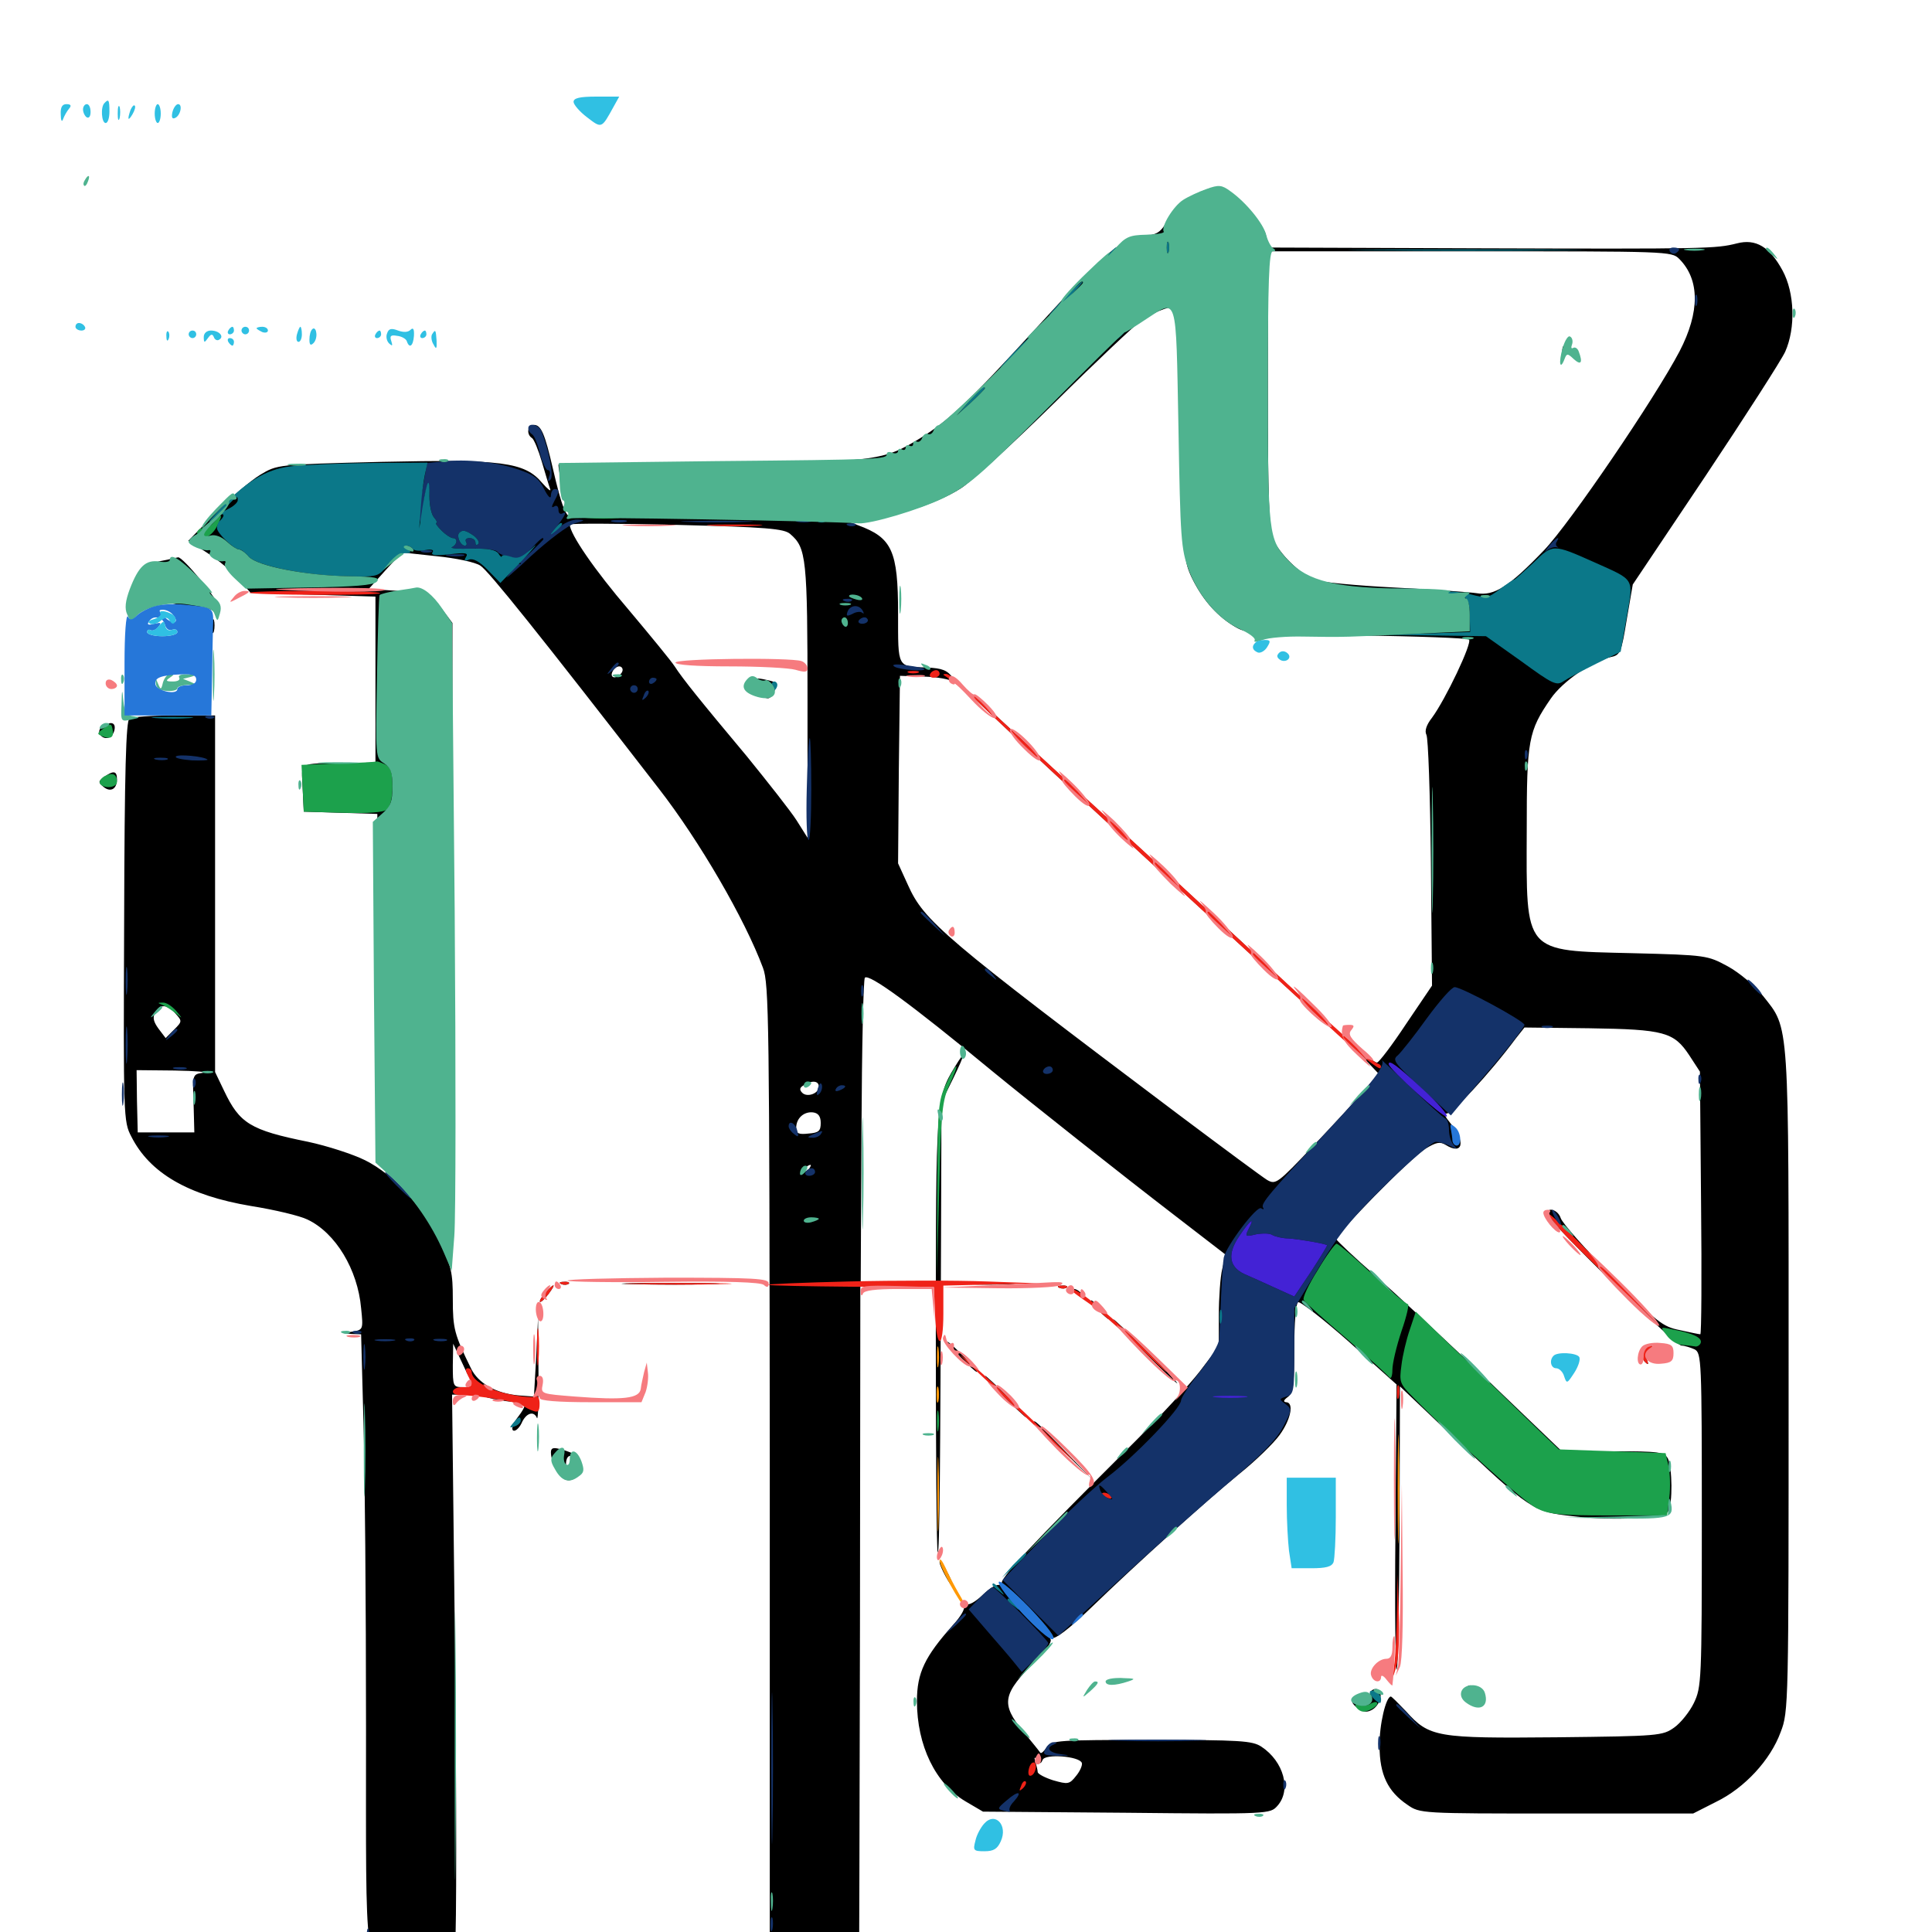 <svg xmlns="http://www.w3.org/2000/svg" viewBox="0 -1000 1000 1000">
	<path fill="#000000" d="M617.383 -898.633C612.109 -895.898 607.422 -891.406 604.688 -886.523C600.781 -879.688 599.219 -878.516 591.406 -877.734C580.078 -876.367 572.852 -870.117 535.156 -828.906C501.172 -791.797 491.406 -782.617 476.367 -773.242C456.836 -761.133 451.367 -760.547 365.82 -760.547C323.633 -760.547 289.062 -760.156 289.062 -759.57C289.062 -754.102 293.945 -737.5 296.094 -735.938C298.438 -733.984 298.438 -733.398 296.289 -732.617C293.164 -731.445 290.82 -737.305 286.133 -757.617C282.031 -775.391 280.078 -780.078 276.367 -780.078C273.047 -780.078 272.266 -775.195 275.391 -773.242C276.367 -772.656 278.711 -766.992 280.469 -760.938C282.227 -754.883 284.18 -748.438 284.766 -746.875C285.352 -745.312 283.594 -746.68 280.664 -750C271.484 -760.938 259.766 -762.305 197.266 -760.938C143.555 -759.57 143.555 -759.57 134.766 -754.297C129.883 -751.367 119.531 -742.578 111.719 -734.57L97.461 -720.117L107.227 -713.867C112.695 -710.352 119.922 -704.297 123.438 -700.391L129.688 -693.164L161.914 -692.188L194.336 -691.211V-648.242V-605.273L178.711 -605.078C153.906 -604.688 156.055 -606.055 156.641 -592.188L157.227 -579.883L176.367 -579.297L195.312 -578.711V-489.062V-399.414L200.586 -395.312C207.812 -389.844 221.875 -372.656 226.562 -364.062C228.711 -360.352 230.469 -358.594 230.664 -360.156C230.859 -361.719 231.641 -359.961 232.422 -356.25C233.203 -352.539 233.984 -423.242 233.984 -513.477L234.18 -677.539L228.32 -685.352C222.461 -693.164 222.461 -693.164 206.641 -694.141L190.82 -695.117L199.414 -704.688L208.008 -714.062L225.977 -712.109C235.938 -711.133 246.094 -708.984 248.633 -707.227C252.734 -704.688 279.492 -671.289 341.016 -591.797C362.109 -564.648 385.547 -524.219 394.922 -499.023C398.047 -490.82 398.242 -471.094 398.438 -243.75V2.734L408.789 7.031C420.117 11.914 437.5 22.266 437.5 24.414C437.5 25.195 433.203 30.664 427.734 36.719C422.461 42.773 417.969 48.242 417.969 49.023C417.969 49.609 423.828 50 431.25 49.609L444.336 49.023L444.531 33.398C444.727 24.805 444.922 -61.523 445.117 -158.398L445.312 -334.57L460.352 -335.352L475.586 -335.938L460.547 -336.328L445.508 -336.719L445.898 -414.648C446.094 -457.617 446.875 -493.164 447.656 -493.945C449.805 -496.094 470.898 -480.859 513.672 -445.508C534.18 -428.711 581.055 -391.602 608.789 -370.312L634.375 -350.586L632.617 -343.164C631.641 -339.062 630.859 -328.32 630.859 -319.336V-303.125L620.898 -290.039C615.43 -283.008 600.586 -266.992 588.086 -254.492C532.227 -198.828 517.188 -182.617 518.555 -180.273C519.727 -178.711 519.336 -178.32 517.773 -179.492C516.211 -180.273 512.891 -178.516 508.789 -174.609C504.688 -170.703 501.367 -168.945 499.805 -169.727C498.242 -170.703 497.852 -170.508 498.828 -168.945C499.805 -167.578 497.461 -163.477 493.164 -158.789C478.711 -142.578 474.609 -134.18 474.609 -119.531C474.609 -96.484 484.18 -76.758 499.805 -67.578L508.789 -62.305L583.008 -61.719C656.836 -60.938 657.422 -61.133 661.133 -65.234C668.555 -73.438 664.453 -88.281 652.93 -95.898C648.242 -99.023 641.992 -99.414 596.094 -99.414C547.461 -99.414 544.531 -99.219 541.797 -95.703C540.43 -93.555 538.867 -92.188 538.477 -92.773C538.281 -93.164 534.375 -98.047 529.688 -103.711C517.773 -118.359 518.75 -123.047 536.719 -141.016C541.602 -145.703 544.531 -150.195 543.75 -151.562C542.969 -152.93 543.164 -153.125 544.727 -152.344C546.094 -151.367 553.516 -157.031 564.062 -167.188C589.062 -191.406 623.828 -222.656 641.211 -236.914C649.805 -243.75 659.18 -252.93 662.305 -257.227C668.164 -265.234 669.922 -274.219 665.625 -274.219C664.062 -274.414 664.453 -275.391 666.602 -276.953C669.336 -279.102 669.922 -282.812 669.922 -302.148C669.922 -315.039 670.703 -325.195 671.875 -325.977C672.852 -326.562 684.766 -317.383 698.438 -305.273L722.852 -283.398L722.266 -207.422C721.875 -165.625 722.266 -133.398 723.047 -135.938C723.633 -138.477 724.219 -172.461 724.414 -211.328L724.609 -282.422L751.562 -256.836C792.383 -218.164 793.555 -217.578 813.867 -215.234C835.938 -212.695 861.133 -214.062 863.477 -217.773C865.82 -221.484 865.625 -240.43 863.281 -245.117C861.328 -248.438 858.984 -248.828 834.766 -248.828H808.398L769.922 -285.742C748.828 -305.859 722.656 -330.273 711.914 -339.648C701.172 -349.023 692.188 -357.617 691.797 -358.398C690.82 -360.742 729.883 -400.391 737.891 -405.469C743.359 -408.789 745.312 -409.18 748.242 -407.422C757.227 -401.758 758.789 -409.18 750.781 -418.555C748.047 -421.875 746.875 -424.219 748.438 -423.633C750.977 -422.656 771.094 -444.336 784.57 -462.5L789.062 -468.164L822.656 -467.773C861.523 -467.188 866.406 -465.82 874.414 -453.711L879.883 -445.312L880.469 -377.344C880.859 -340.039 880.664 -309.375 880.078 -309.375C879.492 -309.375 874.805 -310.352 869.531 -311.523C860.547 -313.281 857.617 -315.625 834.57 -339.258C820.508 -353.516 808.594 -366.992 807.812 -369.531C806.445 -373.828 800.781 -375.586 800.781 -371.68C800.781 -368.555 866.992 -303.516 870.312 -303.516C871.875 -303.516 875 -302.539 877.148 -301.562C880.664 -299.609 880.859 -296.484 880.859 -213.281C880.859 -129.883 880.664 -126.758 876.758 -118.555C874.609 -114.062 869.922 -108.203 866.602 -105.859C860.547 -101.562 858.789 -101.367 805.664 -100.781C743.555 -100.195 739.844 -100.781 727.734 -114.258C723.828 -118.359 720.312 -121.875 719.922 -121.875C717.383 -121.875 713.867 -107.227 714.062 -96.289C714.062 -81.445 718.359 -72.656 728.516 -65.82C734.961 -61.328 735.547 -61.328 805.664 -61.328H876.367L888.281 -67.383C903.125 -74.609 916.406 -89.062 921.68 -103.516C925.781 -114.062 925.781 -117.578 925.781 -284.766C925.781 -474.609 926.367 -466.992 912.5 -484.57C908.203 -489.844 900.391 -496.484 894.336 -499.805C883.789 -505.469 883.594 -505.664 844.727 -506.641C788.281 -508.008 790.039 -506.055 790.234 -570.117C790.234 -617.188 791.016 -621.484 802.734 -638.477C808.789 -647.266 824.023 -657.812 833.984 -659.961C838.672 -660.938 839.258 -662.5 841.992 -679.297L845.117 -697.461L882.812 -753.711C903.516 -784.766 922.07 -813.672 924.023 -817.969C929.492 -830.273 928.906 -848.438 922.656 -859.961C916.016 -872.266 908.789 -876.562 899.023 -874.023C888.086 -871.289 883.984 -871.094 765.234 -871.484L656.641 -871.875L655.273 -878.125C653.516 -885.938 636.328 -903.125 630.078 -903.125C627.539 -903.125 621.875 -901.172 617.383 -898.633ZM869.141 -866.016C879.883 -855.273 879.883 -838.477 869.336 -818.164C856.641 -793.945 812.695 -729.297 799.219 -715.234C781.055 -696.289 773.438 -691.406 764.258 -692.969C760.156 -693.555 741.016 -694.922 721.68 -695.898C702.344 -696.875 683.984 -698.633 680.664 -699.805C672.852 -702.93 662.305 -713.281 658.984 -720.898C656.836 -725.977 656.25 -742.188 656.25 -798.633V-869.922H760.742C863.281 -869.922 865.234 -869.922 869.141 -866.016ZM611.719 -775.195C612.305 -714.648 612.695 -710.156 616.406 -701.953C621.68 -690.625 629.102 -681.836 638.281 -676.172C645.312 -671.875 646.875 -671.68 702.148 -671.094C733.398 -670.703 759.57 -669.727 760.352 -668.945C762.109 -667.188 748.242 -638.086 741.211 -628.516C738.281 -624.805 737.305 -621.68 738.281 -619.727C739.258 -618.359 740.234 -588.477 740.625 -553.516L741.211 -489.844L727.734 -469.922C720.508 -458.984 713.672 -450 712.695 -450C711.719 -450 706.641 -453.711 701.562 -458.203C692.578 -466.211 692.578 -466.211 702.93 -455.469L713.477 -444.336L706.445 -435.938C702.539 -431.25 690.625 -418.359 679.883 -407.031C661.133 -387.305 660.352 -386.719 655.859 -389.258C653.32 -390.82 633.008 -405.859 610.352 -422.852C487.891 -515.039 478.32 -523.242 469.922 -541.992L464.844 -553.125L465.234 -601.758L465.82 -650.195L478.125 -649.805C484.961 -649.609 491.992 -648.438 493.75 -646.875C496.094 -644.922 496.094 -645.508 493.164 -649.219C490.234 -653.125 487.695 -654.102 479.883 -654.492C464.258 -655.078 464.844 -653.906 464.844 -682.422C464.844 -715.039 461.719 -721.68 444.141 -728.125L436.523 -731.055H446.68C459.766 -731.25 484.57 -739.062 497.07 -747.07C502.539 -750.391 524.414 -770.508 545.898 -791.602C567.383 -812.891 587.695 -832.031 590.82 -834.18C598.047 -839.062 608.008 -842.578 609.766 -840.82C610.547 -840.234 611.328 -810.742 611.719 -775.195ZM332.617 -733.789C338.281 -734.18 333.203 -734.375 321.289 -734.375C309.57 -734.375 304.883 -734.18 311.133 -733.789C317.383 -733.398 326.953 -733.398 332.617 -733.789ZM424.414 -731.836C426.758 -732.227 424.414 -732.617 418.945 -732.617C413.672 -732.617 411.523 -732.227 414.648 -731.836C417.578 -731.445 421.875 -731.445 424.414 -731.836ZM408.984 -723.633C417.383 -716.406 417.969 -711.523 417.969 -637.109V-566.406L412.305 -575.391C409.18 -580.273 397.461 -595.117 386.523 -608.594C362.5 -637.305 353.516 -648.438 349.219 -655.078C347.461 -657.812 336.719 -670.898 325.391 -684.375C307.812 -704.883 294.922 -723.633 294.922 -728.516C294.922 -729.102 319.727 -729.102 350.195 -728.32C396.875 -727.148 405.859 -726.367 408.984 -723.633ZM322.266 -653.32C322.266 -650.977 318.359 -648.438 316.992 -649.805C315.625 -651.172 318.164 -655.078 320.508 -655.078C321.484 -655.078 322.266 -654.297 322.266 -653.32ZM423.828 -437.5C423.828 -433.984 417.773 -431.836 415.234 -434.375C413.672 -435.938 413.867 -437.109 416.016 -438.281C420.312 -441.016 423.828 -440.625 423.828 -437.5ZM438.867 -435.156C439.648 -435.742 438.477 -436.328 436.328 -436.133C434.18 -436.133 433.594 -435.547 435.156 -434.961C436.523 -434.375 438.281 -434.57 438.867 -435.156ZM424.805 -418.75C424.805 -414.648 423.828 -413.672 418.555 -413.281C413.281 -412.695 412.109 -413.281 412.109 -416.211C412.109 -421.289 416.211 -424.805 420.898 -424.219C423.633 -423.828 424.805 -422.07 424.805 -418.75ZM418.945 -395.312C418.359 -394.336 416.602 -393.359 415.43 -393.359C414.062 -393.359 414.258 -394.141 416.016 -395.312C419.727 -397.656 420.508 -397.656 418.945 -395.312ZM559.961 -87.5C560.352 -86.328 558.984 -83.203 557.031 -80.859C553.516 -76.367 552.734 -76.367 545.117 -78.516C540.82 -79.883 537.109 -81.836 537.109 -82.812C537.109 -83.594 536.523 -86.133 535.938 -88.086C535.156 -90.625 535.352 -90.82 536.719 -89.062C538.281 -86.914 538.672 -86.914 539.648 -89.062C540.82 -92.383 558.789 -91.016 559.961 -87.5ZM578.711 -77.539C579.883 -78.125 578.906 -78.516 576.172 -78.516C573.438 -78.516 572.461 -78.125 573.828 -77.539C575 -77.148 577.344 -77.148 578.711 -77.539ZM588.477 -77.539C589.648 -78.125 588.672 -78.516 585.938 -78.516C583.203 -78.516 582.227 -78.125 583.594 -77.539C584.766 -77.148 587.109 -77.148 588.477 -77.539ZM808.594 -817.969C808.594 -816.406 809.57 -815.625 810.547 -816.211C811.719 -816.992 812.109 -818.359 811.523 -819.336C809.766 -822.07 808.594 -821.484 808.594 -817.969ZM501.953 -641.016C501.953 -640.43 534.18 -610.156 573.633 -573.828C673.633 -481.836 693.164 -463.867 687.5 -470.312C683.203 -475.195 619.727 -533.984 541.992 -605.078C528.125 -617.969 513.281 -631.641 509.375 -635.352C505.273 -639.062 501.953 -641.602 501.953 -641.016ZM387.695 -647.07C386.523 -645.312 387.109 -644.922 389.258 -645.898C391.406 -646.68 391.992 -646.289 391.406 -644.336C390.82 -642.969 392.188 -640.82 394.336 -639.648C397.656 -637.891 398.633 -638.086 400.391 -641.602C403.125 -646.484 402.734 -646.875 395.117 -648.438C391.211 -649.219 388.672 -648.828 387.695 -647.07ZM86.914 -710.352C84.766 -709.961 81.055 -709.18 78.711 -708.594C74.414 -707.812 66.992 -696.875 69.141 -694.531C69.727 -693.945 70.312 -694.531 70.312 -695.703C70.312 -697.461 71.484 -697.461 75.195 -695.703C77.734 -694.531 79.492 -692.969 79.102 -692.188C77.93 -690.234 95.312 -685.352 100.977 -685.938C103.516 -686.328 107.227 -685.547 109.375 -684.375C112.695 -682.617 113.281 -682.812 113.281 -685.742C113.281 -689.258 94.531 -711.914 92.188 -711.523C91.406 -711.328 89.062 -710.938 86.914 -710.352ZM109.766 -675.586C109.766 -672.461 110.156 -671.289 110.742 -673.242C111.133 -675 111.133 -677.734 110.742 -679.102C110.156 -680.273 109.766 -678.906 109.766 -675.586ZM80.664 -667.383C78.711 -667.969 79.883 -668.359 83.008 -668.359C86.328 -668.359 87.695 -667.969 86.523 -667.383C85.156 -666.992 82.422 -666.992 80.664 -667.383ZM66.992 -628.125C65.234 -626.953 64.453 -601.367 64.258 -523.242C63.867 -421.875 63.867 -419.531 67.969 -411.719C77.539 -392.773 97.461 -381.25 129.883 -375.781C142.188 -373.828 155.273 -370.703 159.18 -368.75C173.633 -361.914 185.156 -342.969 186.914 -322.852C188.086 -311.719 187.891 -311.719 182.422 -310.742C176.953 -309.961 176.953 -309.961 181.836 -309.57L186.914 -309.375L188.086 -265.039C188.867 -240.82 189.453 -169.141 189.453 -106.055C189.453 24.414 188.086 14.258 206.836 19.531C212.695 21.289 221.289 22.656 225.781 22.656H233.984L235.547 7.422C236.328 -0.781 236.328 -68.555 235.547 -142.969L233.984 -278.125H239.062C241.797 -278.125 244.141 -279.102 244.141 -280.078C244.141 -281.25 241.992 -282.031 239.258 -282.031C234.57 -282.031 234.375 -282.617 234.375 -293.359L234.57 -304.492L240.234 -292.383C243.359 -285.547 246.875 -280.078 248.047 -280.078C249.219 -280.078 249.805 -279.297 249.219 -278.32C248.242 -276.953 259.766 -274.609 270.898 -273.828C272.461 -273.633 271.484 -271.094 268.555 -267.188C265.625 -263.477 264.453 -260.352 265.625 -259.57C266.602 -258.984 268.555 -260.547 269.922 -263.281C272.266 -268.75 276.367 -269.922 277.93 -266.016C278.516 -264.648 278.906 -275.781 278.711 -290.82L278.516 -318.164L277.539 -297.656L276.367 -277.148L268.555 -277.734C256.836 -278.711 247.461 -283.984 243.75 -291.797C235.156 -309.375 234.375 -312.305 234.375 -327.539C234.375 -341.406 233.594 -344.727 227.539 -357.422C218.75 -375.586 203.906 -391.992 189.062 -399.414C182.812 -402.539 169.531 -406.836 159.57 -408.984C129.492 -415.039 124.023 -418.555 116.016 -435.352L111.328 -445.117V-537.5V-629.688H90.43C78.711 -629.688 68.359 -628.906 66.992 -628.125ZM90.82 -475.391C94.336 -471.484 94.336 -471.289 90.039 -466.992L85.742 -462.695L82.031 -467.578C79.492 -471.094 78.906 -473.242 80.273 -475.781C82.812 -480.469 86.523 -480.273 90.82 -475.391ZM105.078 -444.727C99.609 -443.945 99.609 -443.945 100.195 -428.906L100.586 -413.867H85.938H71.289L70.898 -430.078L70.703 -446.094L90.43 -445.898C101.367 -445.703 108.008 -445.117 105.078 -444.727ZM52.93 -624.023C51.562 -623.047 50.977 -621.289 51.562 -620.117C53.711 -616.602 58.008 -617.578 59.18 -621.875C60.156 -625.977 57.617 -626.953 52.93 -624.023ZM53.906 -597.852C50.781 -595.508 50.781 -595.117 53.516 -592.773C57.227 -589.648 60.547 -591.602 60.547 -596.68C60.547 -600.977 58.789 -601.367 53.906 -597.852ZM494.141 -447.656C484.57 -432.031 484.375 -429.297 484.375 -309.57C484.375 -248.047 484.766 -197.07 485.352 -196.484C486.328 -195.508 486.719 -239.258 487.109 -367.969L487.305 -429.492L493.359 -441.797C499.805 -455.078 500.195 -457.617 494.141 -447.656ZM290.625 -335.352C289.062 -335.938 289.648 -336.523 291.797 -336.523C293.945 -336.719 295.117 -336.133 294.336 -335.547C293.75 -334.961 291.992 -334.766 290.625 -335.352ZM326.758 -335.352C315.234 -335.547 324.219 -335.938 346.68 -335.938C369.336 -335.938 378.711 -335.547 367.773 -335.352C356.836 -334.961 338.281 -334.961 326.758 -335.352ZM500.586 -335.352C494.336 -335.742 499.414 -335.938 511.719 -335.938C524.023 -335.938 529.102 -335.742 523.047 -335.352C516.797 -334.961 506.641 -334.961 500.586 -335.352ZM282.227 -330.859C280.273 -328.711 279.102 -326.562 279.492 -326.172C279.883 -325.781 281.836 -327.539 283.789 -330.078C288.086 -335.742 287.109 -336.328 282.227 -330.859ZM548.438 -333.398C546.875 -333.984 547.461 -334.57 549.609 -334.57C551.758 -334.766 552.93 -334.18 552.148 -333.594C551.562 -333.008 549.805 -332.812 548.438 -333.398ZM554.883 -332.227C555.273 -332.031 557.422 -330.469 559.57 -328.906C563.281 -326.172 563.281 -326.172 560.742 -329.492C559.375 -331.25 557.227 -332.812 556.055 -332.812C554.883 -332.812 554.492 -332.617 554.883 -332.227ZM568.359 -322.07C570.898 -319.336 573.438 -317.188 573.828 -317.188C574.414 -317.188 572.852 -319.336 570.312 -322.07C567.773 -324.805 565.234 -326.953 564.844 -326.953C564.258 -326.953 565.82 -324.805 568.359 -322.07ZM591.797 -300.586C600.977 -291.406 608.789 -283.984 609.375 -283.984C609.766 -283.984 602.93 -291.406 593.75 -300.586C584.57 -309.766 576.758 -317.188 576.172 -317.188C575.781 -317.188 582.617 -309.766 591.797 -300.586ZM497.07 -297.656C501.172 -293.359 505.078 -289.844 505.664 -289.844C506.25 -289.844 503.125 -293.359 499.023 -297.656C494.922 -301.953 491.016 -305.469 490.43 -305.469C489.844 -305.469 492.969 -301.953 497.07 -297.656ZM850.195 -300.391C849.609 -298.828 850.195 -296.289 851.367 -295.117C853.125 -293.359 853.516 -293.555 852.344 -296.484C851.562 -298.633 851.953 -300.586 853.711 -301.758C855.664 -302.93 855.859 -303.516 853.906 -303.516C852.539 -303.516 850.977 -302.148 850.195 -300.391ZM519.531 -277.148C525.391 -271.289 530.664 -266.406 531.055 -266.406C531.641 -266.406 527.344 -271.289 521.484 -277.148C515.625 -283.008 510.352 -287.891 509.961 -287.891C509.375 -287.891 513.672 -283.008 519.531 -277.148ZM535.156 -263.867C535.156 -263.672 541.992 -256.836 550.391 -248.828L565.43 -234.18L550.781 -249.414C537.305 -263.281 535.156 -265.43 535.156 -263.867ZM285.156 -248.242C285.156 -243.359 289.258 -235.547 292.578 -234.18C298.828 -231.836 303.711 -241.992 298.242 -246.484C297.07 -247.656 293.555 -249.023 290.43 -249.805C286.328 -250.977 285.156 -250.586 285.156 -248.242ZM298.438 -241.406C298.828 -238.477 298.047 -237.109 296.094 -237.109C293.945 -237.109 292.969 -238.867 292.969 -242.188C292.969 -248.242 297.461 -247.656 298.438 -241.406ZM486.328 -191.406C486.328 -189.258 492.188 -178.516 493.359 -178.516C493.75 -178.516 492.773 -181.445 491.016 -184.961C487.305 -191.992 486.328 -193.555 486.328 -191.406ZM577.734 -130.273C576.367 -130.859 577.344 -131.25 580.078 -131.25C582.812 -131.25 583.789 -130.859 582.617 -130.273C581.25 -129.883 578.906 -129.883 577.734 -130.273ZM758.398 -124.609C757.031 -121.094 762.891 -115.43 765.82 -117.188C768.75 -118.945 767.773 -125.391 764.453 -126.562C760.156 -128.32 759.766 -128.125 758.398 -124.609ZM708.984 -122.656C708.984 -120.312 707.617 -119.727 704.102 -120.508C698.633 -121.484 698.438 -118.555 703.711 -115.234C706.055 -113.672 708.008 -113.672 710.547 -115.234C715.039 -118.164 716.211 -125.781 712.109 -125.781C710.352 -125.781 708.984 -124.414 708.984 -122.656ZM171.875 30.273V45.703L179.688 46.484L187.5 47.266V31.055V14.844H179.688H171.875Z"/>
	<path fill="#ff9906" d="M484.961 -297.656C484.961 -292.773 485.352 -290.82 485.742 -293.359C486.133 -295.703 486.133 -299.609 485.742 -302.148C485.352 -304.492 484.961 -302.539 484.961 -297.656ZM484.766 -278.125C484.766 -274.414 485.156 -272.852 485.742 -274.805C486.133 -276.562 486.133 -279.688 485.742 -281.641C485.156 -283.398 484.766 -281.836 484.766 -278.125ZM723.438 -229.297C723.438 -204.102 723.828 -193.75 724.023 -206.445C724.414 -218.945 724.414 -239.648 724.023 -252.344C723.828 -264.844 723.438 -254.492 723.438 -229.297ZM485.156 -226.367C485.156 -209.18 485.547 -202.344 485.742 -211.328C486.133 -220.312 486.133 -234.375 485.742 -242.578C485.547 -250.781 485.156 -243.555 485.156 -226.367ZM486.328 -192.188C486.328 -189.062 497.461 -168.75 499.219 -168.75C499.805 -168.75 498.438 -171.68 496.289 -175.195C494.141 -178.906 491.016 -184.766 489.453 -188.477C487.695 -192.188 486.523 -193.75 486.328 -192.188Z"/>
	<path fill="#ef2218" d="M368.75 -727.93C361.914 -728.32 366.992 -728.516 379.883 -728.516C392.773 -728.516 398.242 -728.32 392.188 -727.93C385.938 -727.539 375.391 -727.539 368.75 -727.93ZM129.102 -693.164C128.711 -693.75 143.945 -694.141 163.086 -694.141C182.227 -694.141 197.461 -693.555 196.68 -692.969C195.508 -691.602 130.469 -691.992 129.102 -693.164ZM470.312 -651.758C468.945 -652.344 469.922 -652.734 472.656 -652.734C475.391 -652.734 476.367 -652.344 475.195 -651.758C473.828 -651.367 471.484 -651.367 470.312 -651.758ZM481.445 -651.172C480.859 -650.195 481.641 -649.219 483.203 -649.219C484.961 -649.219 486.328 -650.195 486.328 -651.172C486.328 -652.344 485.547 -653.125 484.57 -653.125C483.398 -653.125 482.031 -652.344 481.445 -651.172ZM488.477 -650.586C488.867 -650.391 491.016 -648.828 493.164 -647.266C496.875 -644.531 496.875 -644.531 494.336 -647.852C492.969 -649.609 490.82 -651.172 489.648 -651.172C488.477 -651.172 488.086 -650.977 488.477 -650.586ZM501.953 -641.016C501.953 -639.844 556.641 -589.062 691.992 -464.844C703.516 -454.297 713.672 -446.289 714.453 -447.07C715.234 -447.852 714.648 -449.023 713.281 -449.414C709.961 -450.781 700.195 -459.375 637.5 -517.383C609.766 -543.164 571.094 -578.711 551.758 -596.289C532.422 -614.062 513.281 -631.641 509.375 -635.352C505.273 -639.062 501.953 -641.797 501.953 -641.016ZM806.055 -365.234C808.984 -361.523 822.461 -348.047 835.938 -335.547L860.352 -312.5L832.031 -341.992C804.688 -370.312 794.922 -378.906 806.055 -365.234ZM439.453 -336.719C415.234 -336.133 396.484 -335.352 397.461 -334.961C398.633 -334.57 418.359 -334.18 441.406 -333.984L483.398 -333.789L483.984 -319.727C484.766 -300.977 488.281 -301.367 488.281 -320.117V-334.57L513.281 -335.156L538.086 -335.742L510.742 -336.719C495.703 -337.305 463.672 -337.305 439.453 -336.719ZM290.625 -335.352C289.062 -335.938 289.648 -336.523 291.797 -336.523C293.945 -336.719 295.117 -336.133 294.336 -335.547C293.75 -334.961 291.992 -334.766 290.625 -335.352ZM328.711 -335.352C316.016 -335.547 325.977 -335.938 350.586 -335.938C375.391 -335.938 385.742 -335.547 373.633 -335.352C361.523 -334.961 341.406 -334.961 328.711 -335.352ZM282.227 -330.859C280.273 -328.711 279.102 -326.562 279.492 -326.172C279.883 -325.781 281.836 -327.539 283.789 -330.078C288.086 -335.742 287.109 -336.328 282.227 -330.859ZM548.438 -333.398C546.875 -333.984 547.461 -334.57 549.609 -334.57C551.758 -334.766 552.93 -334.18 552.148 -333.594C551.562 -333.008 549.805 -332.812 548.438 -333.398ZM554.688 -332.031C554.688 -331.641 558.203 -329.102 562.5 -326.172C566.797 -323.438 579.688 -312.109 591.406 -301.172C604.102 -289.062 607.422 -286.328 599.609 -294.531C579.688 -315.43 554.688 -336.328 554.688 -332.031ZM277.93 -302.539C277.93 -293.945 278.32 -290.625 278.711 -295.312C279.102 -299.805 279.102 -306.836 278.711 -310.938C278.32 -314.844 277.93 -311.133 277.93 -302.539ZM500 -295.508C506.055 -289.648 523.242 -273.633 538.086 -259.766C559.766 -239.844 561.328 -238.672 545.898 -253.906C534.961 -264.648 517.969 -280.664 507.812 -289.648C497.656 -298.633 494.141 -301.367 500 -295.508ZM850.195 -300.391C849.609 -298.828 850.195 -296.289 851.367 -295.117C853.125 -293.359 853.516 -293.555 852.344 -296.484C851.562 -298.633 851.953 -300.586 853.711 -301.758C855.664 -302.93 855.859 -303.516 853.906 -303.516C852.539 -303.516 850.977 -302.148 850.195 -300.391ZM242.188 -288.086C244.922 -282.617 244.727 -282.031 239.258 -282.031C233.789 -282.031 232.422 -278.125 237.891 -277.93C249.219 -277.539 267.969 -274.414 270.508 -272.461C271.68 -271.68 274.023 -270.312 275.977 -269.727C278.516 -268.75 279.297 -269.531 279.297 -273.438C279.297 -276.172 278.516 -277.734 277.344 -277.148C276.367 -276.562 270.117 -276.953 263.867 -278.32C252.93 -280.469 244.141 -285.547 244.141 -289.844C244.141 -291.016 243.164 -291.797 242.188 -291.797C240.82 -291.797 240.82 -290.625 242.188 -288.086ZM723.047 -279.102C723.047 -275.977 723.438 -274.805 724.023 -276.758C724.414 -278.516 724.414 -281.25 724.023 -282.617C723.438 -283.789 723.047 -282.422 723.047 -279.102ZM570.312 -226.562C570.312 -228.125 574.023 -227.344 575.195 -225.391C575.781 -224.219 575 -224.023 573.438 -224.609C571.68 -225.195 570.312 -226.172 570.312 -226.562ZM723.047 -165.82C722.852 -155.078 722.266 -142.773 721.68 -138.477C720.703 -130.664 720.703 -130.664 722.656 -137.109C723.828 -140.625 724.414 -152.93 724.023 -164.453L723.438 -185.352ZM532.617 -84.766C532.031 -82.617 532.227 -80.859 533.203 -80.859C535.547 -80.859 537.305 -86.328 535.352 -87.695C534.375 -88.086 533.203 -86.914 532.617 -84.766ZM528.516 -75.586C527.344 -72.852 527.539 -72.656 529.492 -74.414C530.859 -75.781 531.445 -77.344 530.859 -77.93C530.273 -78.516 529.102 -77.539 528.516 -75.586Z"/>
	<path fill="#1ca14c" d="M110.352 -729.297C108.398 -727.148 106.25 -725.977 105.273 -726.367C104.492 -726.953 103.125 -726.367 102.344 -725.195C101.562 -723.633 101.758 -723.438 103.125 -724.219C104.492 -725 105.469 -724.805 105.469 -723.633C105.469 -720.117 110.352 -723.242 112.695 -728.32C115.43 -734.18 115.039 -734.375 110.352 -729.297ZM304.297 -731.836C299.609 -732.227 302.93 -732.617 311.523 -732.617C320.117 -732.617 323.828 -732.227 319.922 -731.836C315.82 -731.445 308.789 -731.445 304.297 -731.836ZM53.711 -623.047C50 -620.312 50 -620.117 53.32 -618.75C57.617 -617.188 59.18 -618.555 58.203 -622.852C57.617 -625.586 57.227 -625.586 53.711 -623.047ZM175.195 -604.883L156.055 -604.102L156.641 -591.992L157.227 -579.883L177.539 -579.297C190.625 -578.906 198.633 -579.492 200.391 -581.055C201.953 -582.422 203.125 -587.109 203.125 -592.773C203.125 -600.195 202.344 -602.734 199.414 -604.297C197.266 -605.273 195.312 -606.055 194.922 -605.859C194.531 -605.664 185.742 -605.078 175.195 -604.883ZM54.102 -598.242C52.148 -597.07 51.172 -595.508 51.758 -594.336C53.711 -591.602 60.547 -592.188 60.547 -595.312C60.547 -599.414 58.203 -600.391 54.102 -598.242ZM83.984 -479.883C85.547 -479.297 88.672 -477.344 90.82 -475.586C94.727 -472.461 94.727 -472.461 91.016 -476.953C88.867 -479.297 85.938 -481.25 84.18 -481.055C81.445 -481.055 81.445 -480.859 83.984 -479.883ZM489.648 -438.867C485.547 -430.078 485.352 -426.562 485.156 -384.57L484.961 -339.648L486.133 -384.57C487.109 -425.195 487.695 -430.273 491.602 -438.867C493.945 -443.945 495.508 -448.047 494.922 -448.047C494.336 -448.047 491.992 -443.945 489.648 -438.867ZM682.031 -342.578C677.344 -335.156 674.023 -328.125 674.805 -327.148C675.391 -325.977 685.352 -316.992 696.875 -307.227C708.398 -297.266 718.359 -288.086 719.141 -287.109C719.922 -285.938 720.703 -287.695 720.703 -291.016C720.703 -294.336 722.852 -303.32 725.391 -310.938C728.125 -318.75 729.492 -325 728.711 -325C727.734 -325 719.531 -332.031 710.156 -340.625C700.977 -349.219 692.773 -356.25 691.797 -356.25C691.016 -356.25 686.523 -350.195 682.031 -342.578ZM729.688 -311.719C727.93 -306.641 725.977 -298.438 725.391 -293.359C724.219 -284.57 724.414 -283.789 731.641 -276.562C752.344 -255.469 788.672 -222.656 795.312 -219.336C801.562 -216.211 806.836 -215.625 832.812 -215.625H862.891L864.062 -225C864.648 -230.078 864.453 -237.305 863.672 -241.016L862.109 -247.852L834.57 -248.828L806.836 -249.805L798.633 -257.617C794.141 -261.914 785.938 -269.922 780.469 -275.195C775 -280.664 761.914 -293.164 751.562 -302.93L732.812 -321.094ZM862.695 -308.789C864.453 -306.25 867.969 -304.102 870.312 -303.906C872.852 -303.711 875.781 -303.32 877.148 -303.125C878.32 -302.734 879.883 -303.711 880.273 -304.883C881.25 -307.617 876.172 -309.961 865.625 -311.914C859.18 -313.281 859.18 -313.281 862.695 -308.789ZM484.961 -264.453C484.961 -259.57 485.352 -257.617 485.742 -260.156C486.133 -262.5 486.133 -266.406 485.742 -268.945C485.352 -271.289 484.961 -269.336 484.961 -264.453ZM709.18 -117.969C707.617 -117.188 705.078 -116.797 703.516 -117.578C701.562 -118.164 700.977 -117.773 701.953 -116.406C702.734 -115.039 704.492 -114.062 705.664 -114.062C708.789 -114.062 714.062 -117.578 712.695 -118.75C712.305 -119.336 710.547 -118.945 709.18 -117.969ZM432.422 31.836C428.125 36.914 425 41.797 425.391 42.578C425.586 43.555 424.609 44.141 423.047 44.141C421.484 44.141 419.727 45.508 419.141 47.266C418.164 49.805 418.359 50 420.508 48.438C422.07 47.07 423.828 46.68 424.414 47.266C425 48.047 428.125 47.656 431.25 46.484C434.766 45.312 438.086 45.312 440.039 46.484C442.969 48.047 443.359 46.875 443.359 36.523C443.359 30.078 442.578 24.414 441.602 23.828C440.625 23.242 436.523 26.758 432.422 31.836Z"/>
	<path fill="#143269" d="M864.258 -869.922C865.039 -868.75 866.406 -868.359 867.383 -868.945C870.117 -870.703 869.531 -871.875 866.016 -871.875C864.453 -871.875 863.672 -870.898 864.258 -869.922ZM877.344 -844.531C877.344 -841.797 877.734 -840.82 878.32 -842.188C878.711 -843.359 878.711 -845.703 878.32 -847.07C877.734 -848.242 877.344 -847.266 877.344 -844.531ZM273.438 -778.32C273.438 -777.148 274.414 -775.781 275.391 -775.195C276.562 -774.609 278.32 -770.117 279.492 -765.234C280.664 -760.547 282.617 -756.641 283.594 -756.641C284.766 -756.641 284.961 -755.078 284.18 -753.32C283.398 -750.977 283.594 -750.391 284.961 -751.758C286.719 -753.516 284.18 -766.797 280.273 -776.758C278.906 -780.273 273.438 -781.445 273.438 -778.32ZM229.102 -761.133L221.094 -760.352L218.75 -747.266C217.383 -740.039 216.797 -732.422 217.383 -730.273C217.969 -727.93 218.555 -729.688 218.75 -734.18C218.945 -738.477 219.727 -744.141 220.703 -746.875C221.875 -750.977 222.07 -750.195 222.266 -743.359C222.266 -738.867 223.242 -733.789 224.609 -732.227C225.977 -730.664 226.562 -729.297 225.781 -729.297C225.195 -729.297 226.367 -727.539 228.516 -725.391C230.664 -723.242 233.398 -721.484 234.375 -721.484C237.109 -721.484 236.719 -718.164 233.984 -716.797C232.617 -716.211 236.914 -715.82 243.75 -716.016C250.586 -716.211 256.836 -715.43 257.422 -714.453C258.203 -713.477 260.547 -712.305 262.695 -712.109C264.844 -711.719 267.578 -710.547 268.555 -709.375C269.922 -708.203 269.922 -707.812 268.555 -708.203C267.578 -708.594 266.602 -708.203 266.602 -707.617C266.602 -706.836 264.844 -704.297 262.695 -701.758C260.547 -699.219 266.016 -703.906 275 -712.305C283.984 -720.508 294.141 -728.125 297.461 -729.102C302.93 -730.664 303.125 -730.859 299.023 -731.055C296.289 -731.25 291.992 -729.297 289.258 -726.953C285.156 -723.242 284.766 -723.242 287.305 -726.367C292.188 -732.422 293.945 -735.938 291.406 -734.375C290.039 -733.594 289.062 -734.18 289.062 -736.133C289.062 -737.891 288.086 -738.672 286.914 -737.891C285.352 -736.914 285.352 -737.695 286.914 -740.625C289.648 -745.703 289.648 -746.875 287.109 -746.875C286.133 -746.875 285.156 -745.312 285.156 -743.555C285.156 -741.406 283.594 -742.969 281.641 -746.875C278.906 -752.344 276.367 -754.297 268.164 -757.031C256.641 -760.938 241.602 -762.5 229.102 -761.133ZM245.312 -722.656C247.266 -721.094 248.438 -719.141 247.461 -718.359C246.68 -717.578 246.094 -717.969 246.094 -719.141C246.094 -720.508 244.727 -721.484 242.969 -721.484C241.406 -721.484 240.625 -720.703 241.211 -719.531C241.797 -718.555 241.602 -717.578 240.625 -717.578C238.281 -717.578 236.133 -722.656 237.695 -724.219C239.453 -725.977 241.016 -725.586 245.312 -722.656ZM281.25 -720.898C281.25 -720.508 278.32 -717.773 275 -714.453L268.555 -708.789L274.219 -715.234C279.688 -721.094 281.25 -722.461 281.25 -720.898ZM316.992 -729.883C315.039 -730.469 316.602 -730.859 320.312 -730.859C324.023 -730.859 325.586 -730.469 323.828 -729.883C321.875 -729.492 318.75 -729.492 316.992 -729.883ZM356.055 -729.883C347.656 -730.078 354.492 -730.469 371.094 -730.469C387.695 -730.469 394.531 -730.078 386.328 -729.883C377.93 -729.492 364.258 -729.492 356.055 -729.883ZM412.695 -729.883C410.742 -730.469 412.305 -730.859 416.016 -730.859C419.727 -730.859 421.289 -730.469 419.531 -729.883C417.578 -729.492 414.453 -729.492 412.695 -729.883ZM439.062 -727.93C437.5 -728.516 438.086 -729.102 440.234 -729.102C442.383 -729.297 443.555 -728.711 442.773 -728.125C442.188 -727.539 440.43 -727.344 439.062 -727.93ZM801.562 -717.188C799.609 -714.648 799.219 -713.672 800.586 -715.039C801.953 -716.211 804.297 -716.992 805.469 -716.797C806.641 -716.406 807.031 -716.602 806.055 -716.992C805.273 -717.578 805.078 -718.75 805.859 -719.727C807.812 -723.047 805.273 -721.484 801.562 -717.188ZM218.359 -714.258C216.992 -714.844 217.969 -715.234 220.703 -715.234C223.438 -715.234 224.414 -714.844 223.242 -714.258C221.875 -713.867 219.531 -713.867 218.359 -714.258ZM232.031 -712.305C229.492 -712.695 231.055 -713.086 235.352 -713.086C239.648 -713.281 241.602 -712.891 239.844 -712.305C237.891 -711.914 234.375 -711.914 232.031 -712.305ZM437.109 -688.867C435.547 -689.453 436.133 -690.039 438.281 -690.039C440.43 -690.234 441.602 -689.648 440.82 -689.062C440.234 -688.477 438.477 -688.281 437.109 -688.867ZM438.672 -683.398C437.891 -681.055 438.281 -680.859 441.211 -682.227C443.164 -683.398 445.508 -683.594 446.289 -682.812C447.266 -682.031 447.266 -682.617 446.484 -683.984C444.531 -687.305 440.039 -686.914 438.672 -683.398ZM444.531 -678.906C443.945 -677.93 444.727 -677.148 446.289 -677.148C447.852 -677.148 449.219 -677.93 449.219 -678.906C449.219 -679.688 448.438 -680.469 447.461 -680.469C446.289 -680.469 445.117 -679.688 444.531 -678.906ZM316.211 -653.711C313.672 -650.586 313.867 -650.391 316.992 -652.93C320.117 -655.469 321.094 -657.031 319.531 -657.031C319.141 -657.031 317.578 -655.469 316.211 -653.711ZM463.086 -654.883C461.133 -656.055 463.281 -656.445 468.945 -655.664C473.633 -655.078 477.93 -654.297 478.32 -653.906C480.273 -652.148 465.625 -653.32 463.086 -654.883ZM335.938 -647.07C335.938 -648.242 336.914 -649.219 337.891 -649.219C339.062 -649.219 339.844 -648.828 339.844 -648.438C339.844 -647.852 339.062 -646.875 337.891 -646.289C336.914 -645.703 335.938 -646.094 335.938 -647.07ZM326.172 -643.359C326.172 -642.383 327.148 -641.406 328.125 -641.406C329.297 -641.406 330.078 -642.383 330.078 -643.359C330.078 -644.531 329.297 -645.312 328.125 -645.312C327.148 -645.312 326.172 -644.531 326.172 -643.359ZM333.203 -640.039C332.031 -637.305 332.227 -637.109 334.18 -638.867C335.547 -640.234 336.133 -641.797 335.547 -642.383C334.961 -642.969 333.789 -641.992 333.203 -640.039ZM107.031 -628.32C105.469 -628.906 106.055 -629.492 108.203 -629.492C110.352 -629.688 111.523 -629.102 110.742 -628.516C110.156 -627.93 108.398 -627.734 107.031 -628.32ZM417.578 -591.602C417.188 -577.148 417.578 -565.234 418.555 -565.234C419.336 -565.234 419.922 -577.148 419.922 -591.602C419.922 -606.055 419.531 -617.969 419.141 -617.969C418.555 -617.969 417.969 -606.055 417.578 -591.602ZM789.258 -608.984C789.258 -606.836 789.844 -606.25 790.43 -607.812C791.016 -609.18 790.82 -610.938 790.234 -611.523C789.648 -612.305 789.062 -611.133 789.258 -608.984ZM91.016 -608.398C90.43 -607.617 94.141 -606.836 99.219 -606.445C104.102 -606.25 107.812 -606.445 107.422 -606.836C105.469 -608.594 91.797 -609.766 91.016 -608.398ZM80.664 -606.836C78.711 -607.422 79.883 -607.812 83.008 -607.812C86.328 -607.812 87.695 -607.422 86.523 -606.836C85.156 -606.445 82.422 -606.445 80.664 -606.836ZM476.562 -527.539C476.562 -527.148 479.492 -524.414 483.008 -521.094L489.258 -515.43L483.594 -521.875C478.125 -527.734 476.562 -529.102 476.562 -527.539ZM65.039 -491.992C65.039 -485.547 65.43 -483.203 65.82 -486.719C66.211 -490.234 66.211 -495.508 65.82 -498.438C65.43 -501.367 65.039 -498.438 65.039 -491.992ZM509.766 -498.047C509.766 -497.656 511.328 -496.094 513.281 -494.727C516.211 -492.188 516.406 -492.383 513.867 -495.508C511.328 -498.633 509.766 -499.609 509.766 -498.047ZM907.227 -489.062C909.18 -486.914 911.133 -485.156 911.719 -485.156C912.305 -485.156 911.133 -486.914 909.18 -489.062C907.227 -491.211 905.273 -492.969 904.688 -492.969C904.102 -492.969 905.273 -491.211 907.227 -489.062ZM445.703 -487.109C445.703 -484.375 446.094 -483.398 446.68 -484.766C447.07 -485.938 447.07 -488.281 446.68 -489.648C446.094 -490.82 445.703 -489.844 445.703 -487.109ZM738.477 -472.852C732.031 -463.867 725.195 -455.273 723.438 -453.711C720.508 -451.367 721.68 -449.805 735.547 -436.914L750.977 -422.656L754.883 -427.344C757.031 -429.883 765.625 -440.039 774.023 -449.805C782.227 -459.57 789.062 -468.555 789.062 -469.531C789.062 -471.484 756.641 -489.062 752.93 -489.062C751.367 -489.062 744.922 -481.641 738.477 -472.852ZM65.039 -458.789C65.039 -450.195 65.43 -446.875 65.82 -451.562C66.211 -456.055 66.211 -463.086 65.82 -467.188C65.43 -471.094 65.039 -467.383 65.039 -458.789ZM798.438 -468.164C797.07 -468.75 798.047 -469.141 800.781 -469.141C803.516 -469.141 804.492 -468.75 803.32 -468.164C801.953 -467.773 799.609 -467.773 798.438 -468.164ZM87.695 -464.258C85.156 -461.133 85.352 -460.938 88.477 -463.477C90.234 -464.844 91.797 -466.406 91.797 -466.797C91.797 -468.359 90.234 -467.383 87.695 -464.258ZM715.234 -451.172C717.383 -448.633 710.547 -439.844 687.305 -414.844C656.641 -382.031 652.539 -376.953 653.711 -375C654.492 -374.023 653.906 -373.828 652.734 -374.609C650.391 -375.977 634.57 -354.883 633.398 -349.023C633.008 -347.07 632.422 -338.086 632.031 -328.906C631.641 -319.727 631.25 -309.961 631.055 -307.227C631.055 -304.297 626.562 -296.875 621.094 -290.039C615.82 -283.398 611.328 -276.562 611.328 -275.195C611.328 -271.094 587.109 -245.898 573.047 -235.352C566.406 -230.273 551.562 -216.406 540.039 -204.297L518.945 -182.227L533.398 -167.773L547.852 -153.32L581.055 -183.789C599.414 -200.586 624.414 -222.852 636.719 -233.203C652.734 -246.68 660.742 -254.883 664.062 -261.328C668.75 -270.117 668.75 -270.703 665.43 -273.242C661.914 -275.781 662.109 -275.977 665.82 -277.148C669.727 -278.32 669.922 -279.883 669.922 -300.586V-322.852L683.008 -344.531C693.555 -362.109 700.195 -370.117 717.969 -387.5C730.078 -399.414 741.406 -408.984 743.164 -408.984C744.922 -408.984 748.242 -408.008 750.586 -406.836C754.102 -405.078 754.492 -405.078 752.539 -407.227C751.172 -408.594 750 -412.109 750 -415.039C750 -417.969 749.219 -420.703 748.047 -421.094C747.07 -421.484 739.062 -428.711 730.078 -437.305C721.094 -445.898 714.453 -452.148 715.234 -451.172ZM646.289 -363.867C644.336 -359.961 644.531 -359.766 650.195 -361.133C653.516 -361.719 657.227 -361.719 658.594 -360.742C659.961 -359.961 663.867 -358.984 666.992 -358.984C672.656 -358.594 686.133 -356.25 686.914 -355.469C687.109 -355.273 683.398 -349.219 678.711 -341.992L669.922 -328.906L659.57 -333.594C654.102 -336.133 647.07 -339.258 643.945 -340.625C636.133 -344.336 635.156 -350.977 641.406 -360.156C646.875 -368.359 650 -370.898 646.289 -363.867ZM642.188 -276.758C647.266 -277.148 642.578 -277.344 631.836 -277.344C621.094 -277.344 616.992 -277.148 622.656 -276.758C628.32 -276.367 637.109 -276.367 642.188 -276.758ZM573.242 -227.344C576.367 -224.023 576.367 -223.438 573.828 -224.414C572.07 -225.195 570.117 -226.953 569.531 -228.516C568.164 -232.227 569.141 -232.031 573.242 -227.344ZM90.43 -446.68C88.477 -447.266 89.648 -447.656 92.773 -447.656C96.094 -447.656 97.461 -447.266 96.289 -446.68C94.922 -446.289 92.188 -446.289 90.43 -446.68ZM540.039 -446.094C539.453 -445.117 540.234 -444.141 541.797 -444.141C543.555 -444.141 544.922 -445.117 544.922 -446.094C544.922 -447.266 544.141 -448.047 543.164 -448.047C541.992 -448.047 540.625 -447.266 540.039 -446.094ZM879.102 -441.016C879.102 -438.867 879.688 -438.281 880.273 -439.844C880.859 -441.211 880.664 -442.969 880.078 -443.555C879.492 -444.336 878.906 -443.164 879.102 -441.016ZM63.086 -433.398C63.086 -428.125 63.477 -425.977 63.867 -429.102C64.258 -432.031 64.258 -436.328 63.867 -438.867C63.477 -441.211 63.086 -438.867 63.086 -433.398ZM99.805 -439.062C99.805 -436.914 100.391 -436.328 100.977 -437.891C101.562 -439.258 101.367 -441.016 100.781 -441.602C100.195 -442.383 99.609 -441.211 99.805 -439.062ZM423.242 -436.523C422.461 -433.203 422.656 -432.422 424.219 -433.984C425.195 -434.961 425.781 -437.109 425.391 -438.477C424.805 -440.039 424.023 -439.062 423.242 -436.523ZM432.617 -436.328C432.031 -435.156 432.812 -434.961 434.375 -435.547C437.891 -436.914 438.477 -438.281 435.742 -438.281C434.57 -438.281 433.203 -437.5 432.617 -436.328ZM408.203 -416.992C408.203 -416.016 409.375 -414.258 410.938 -413.086C413.281 -411.133 413.477 -411.523 412.695 -414.648C411.719 -418.75 408.203 -420.508 408.203 -416.992ZM420.898 -412.891C417.773 -411.523 417.578 -411.133 420.312 -411.133C422.07 -410.938 424.219 -411.914 424.805 -412.891C426.172 -415.039 426.172 -415.039 420.898 -412.891ZM77.734 -411.523C75.195 -411.914 77.148 -412.305 82.031 -412.305C86.914 -412.305 88.867 -411.914 86.523 -411.523C83.984 -411.133 80.078 -411.133 77.734 -411.523ZM416.992 -393.359C416.406 -392.383 417.188 -391.406 418.75 -391.406C420.508 -391.406 421.875 -392.383 421.875 -393.359C421.875 -394.531 421.094 -395.312 420.117 -395.312C418.945 -395.312 417.578 -394.531 416.992 -393.359ZM205.078 -386.523C208.789 -382.812 212.109 -379.688 212.695 -379.688C213.281 -379.688 210.742 -382.812 207.031 -386.523C203.32 -390.234 200 -393.359 199.414 -393.359C198.828 -393.359 201.367 -390.234 205.078 -386.523ZM804.688 -369.922C805.859 -367.773 807.227 -366.016 807.812 -366.016C808.203 -366.016 807.812 -367.773 806.641 -369.922C805.469 -372.07 804.102 -373.828 803.516 -373.828C803.125 -373.828 803.516 -372.07 804.688 -369.922ZM183.203 -309.961C181.641 -310.547 182.227 -311.133 184.375 -311.133C186.523 -311.328 187.695 -310.742 186.914 -310.156C186.328 -309.57 184.57 -309.375 183.203 -309.961ZM188.086 -297.656C188.086 -291.797 188.477 -289.258 188.867 -292.383C189.258 -295.312 189.258 -300 188.867 -303.125C188.477 -306.055 188.086 -303.516 188.086 -297.656ZM194.922 -306.055C192.383 -306.445 194.336 -306.836 199.219 -306.836C204.102 -306.836 206.055 -306.445 203.711 -306.055C201.172 -305.664 197.266 -305.664 194.922 -306.055ZM210.547 -306.055C208.984 -306.641 209.57 -307.227 211.719 -307.227C213.867 -307.422 215.039 -306.836 214.258 -306.25C213.672 -305.664 211.914 -305.469 210.547 -306.055ZM225.195 -306.055C223.242 -306.641 224.414 -307.031 227.539 -307.031C230.859 -307.031 232.227 -306.641 231.055 -306.055C229.688 -305.664 226.953 -305.664 225.195 -306.055ZM506.836 -172.656L501.367 -166.992L510.938 -155.859C516.211 -149.805 522.461 -142.578 524.805 -139.648L528.906 -134.57L535.938 -141.406C539.844 -145.117 542.773 -148.828 542.578 -149.609C541.602 -151.953 515.234 -178.516 513.867 -178.516C513.086 -178.516 509.961 -175.977 506.836 -172.656ZM493.945 -159.57L489.258 -154.102L494.727 -158.789C497.656 -161.523 500 -163.867 500 -164.258C500 -165.82 498.438 -164.453 493.945 -159.57ZM399.219 -84.766C399.219 -49.805 399.609 -35.547 399.805 -53.125C400.195 -70.508 400.195 -99.023 399.805 -116.602C399.609 -133.984 399.219 -119.727 399.219 -84.766ZM722.656 -117.383C722.656 -116.992 725.586 -114.258 729.102 -110.938L735.352 -105.273L729.688 -111.719C724.219 -117.578 722.656 -118.945 722.656 -117.383ZM713.281 -97.461C713.281 -94.336 713.672 -93.164 714.258 -95.117C714.648 -96.875 714.648 -99.609 714.258 -100.977C713.672 -102.148 713.281 -100.781 713.281 -97.461ZM578.711 -99.023C567.188 -99.219 576.172 -99.609 598.633 -99.609C621.289 -99.609 630.664 -99.219 619.727 -99.023C608.789 -98.633 590.234 -98.633 578.711 -99.023ZM541.211 -94.922C539.453 -91.797 540.234 -91.406 547.461 -91.211C553.906 -91.211 554.297 -91.406 549.414 -91.992C542.969 -92.773 541.016 -95.312 545.508 -97.07C547.266 -97.852 547.266 -98.242 545.508 -98.242C544.141 -98.438 542.188 -96.875 541.211 -94.922ZM664.258 -75.781C664.258 -73.633 664.844 -73.047 665.43 -74.609C666.016 -75.977 665.82 -77.734 665.234 -78.32C664.648 -79.102 664.062 -77.93 664.258 -75.781ZM521.094 -68.164C516.016 -63.867 516.016 -63.672 519.922 -62.695C522.07 -62.109 523.242 -62.109 522.656 -62.695C522.07 -63.477 522.852 -65.625 524.805 -67.578C529.492 -72.852 527.148 -73.438 521.094 -68.164ZM398.828 -3.711C398.828 -0.586 399.219 0.586 399.805 -1.367C400.195 -3.125 400.195 -5.859 399.805 -7.227C399.219 -8.398 398.828 -7.031 398.828 -3.711ZM189.844 2.148C189.844 5.273 190.234 6.445 190.82 4.492C191.211 2.734 191.211 0 190.82 -1.367C190.234 -2.539 189.844 -1.172 189.844 2.148ZM171.875 22.656C171.875 30.273 173.047 30.273 174.219 22.656C174.805 19.336 174.414 16.797 173.438 16.797C172.656 16.797 171.875 19.336 171.875 22.656ZM186.133 31.445C186.133 37.891 186.523 40.234 186.914 36.719C187.305 33.203 187.305 27.93 186.914 25C186.523 22.07 186.133 25 186.133 31.445ZM172.461 38.281C172.461 43.164 172.852 45.117 173.242 42.578C173.633 40.234 173.633 36.328 173.242 33.789C172.852 31.445 172.461 33.398 172.461 38.281Z"/>
	<path fill="#f67b7f" d="M324.805 -727.93C318.555 -728.32 323.633 -728.516 335.938 -728.516C348.242 -728.516 353.32 -728.32 347.266 -727.93C341.016 -727.539 330.859 -727.539 324.805 -727.93ZM144.531 -694.727C138.672 -695.117 148.438 -695.508 166.602 -695.703C184.57 -695.898 199.219 -695.508 199.219 -694.727C199.219 -693.359 170.508 -693.359 144.531 -694.727ZM120.898 -690.82C118.359 -687.891 118.555 -687.891 123.047 -690.234C129.688 -693.555 130.078 -694.141 126.562 -694.141C124.805 -694.141 122.266 -692.773 120.898 -690.82ZM146.094 -690.82C137.109 -691.016 144.336 -691.406 162.109 -691.406C179.883 -691.406 187.109 -691.016 178.32 -690.82C169.336 -690.43 154.883 -690.43 146.094 -690.82ZM349.609 -657.031C349.609 -655.859 360.156 -655.078 377.539 -655.078C392.773 -655.078 408.203 -654.297 411.719 -653.32C416.406 -651.953 417.969 -651.953 417.969 -654.102C417.969 -655.469 416.602 -657.227 414.844 -657.812C409.57 -659.766 349.609 -659.18 349.609 -657.031ZM470.312 -649.805C467.773 -650.195 469.336 -650.586 473.633 -650.586C477.93 -650.781 479.883 -650.391 478.125 -649.805C476.172 -649.414 472.656 -649.414 470.312 -649.805ZM491.406 -649.609C490.82 -648.438 491.016 -647.07 492.188 -646.289C493.164 -645.703 494.141 -645.508 494.141 -646.094C494.141 -646.68 498.047 -642.969 502.93 -637.695C507.617 -632.617 513.086 -628.32 514.648 -628.32C516.797 -628.32 515.82 -630.469 511.523 -634.961C508.008 -638.477 504.883 -641.016 504.297 -640.625C503.906 -640.039 501.172 -642.383 498.242 -645.703C494.922 -649.609 492.383 -650.977 491.406 -649.609ZM509.766 -634.57C512.305 -631.836 513.867 -629.688 513.281 -629.688C512.891 -629.688 510.352 -631.836 507.812 -634.57C505.273 -637.305 503.711 -639.453 504.297 -639.453C504.688 -639.453 507.227 -637.305 509.766 -634.57ZM54.688 -646.289C54.688 -644.727 56.055 -643.359 57.617 -643.359C59.18 -643.359 60.547 -644.141 60.547 -645.117C60.547 -646.094 59.18 -647.266 57.617 -648.047C55.859 -648.633 54.688 -648.047 54.688 -646.289ZM522.852 -622.461C522.07 -621.289 525.391 -616.797 530.078 -612.305C535.156 -607.227 538.477 -605.273 538.477 -607.031C538.477 -610.938 524.219 -624.805 522.852 -622.461ZM531.25 -615.039C534.961 -611.328 537.5 -608.203 536.914 -608.203C536.328 -608.203 533.008 -611.328 529.297 -615.039C525.586 -618.75 523.047 -621.875 523.633 -621.875C524.219 -621.875 527.539 -618.75 531.25 -615.039ZM548.438 -600.195C549.609 -598.438 550.391 -596.68 549.805 -596.094C549.219 -595.703 552.344 -591.992 556.445 -587.891C560.938 -583.398 563.867 -581.836 563.867 -583.594C563.867 -585.156 559.766 -590.234 554.883 -594.922C550 -599.609 547.07 -601.953 548.438 -600.195ZM557.812 -590.234L563.477 -583.789L557.227 -589.453C551.172 -594.922 549.805 -596.484 551.367 -596.484C551.758 -596.484 554.492 -593.555 557.812 -590.234ZM570.898 -579.688C572.656 -577.539 573.828 -575.195 573.242 -574.805C572.852 -574.219 575.977 -570.312 580.469 -566.016C584.961 -561.914 587.695 -559.766 586.328 -561.523C585.156 -563.281 584.375 -565.039 584.961 -565.625C585.352 -566.016 581.641 -570.312 576.758 -575.195C571.68 -579.883 568.945 -582.031 570.898 -579.688ZM580.078 -570.117C582.617 -567.383 584.18 -565.234 583.594 -565.234C583.203 -565.234 580.664 -567.383 578.125 -570.117C575.586 -572.852 574.023 -575 574.609 -575C575 -575 577.539 -572.852 580.078 -570.117ZM595.312 -557.227C596.484 -555.469 597.266 -553.711 596.68 -553.125C596.289 -552.734 600.391 -548.047 605.859 -542.578C611.523 -537.305 614.648 -534.766 612.695 -537.109C610.938 -539.258 609.766 -541.602 610.352 -541.992C610.742 -542.578 607.227 -546.875 602.148 -551.758C597.07 -556.445 593.945 -558.984 595.312 -557.227ZM604.688 -547.266L610.352 -540.82L604.102 -546.484C598.047 -551.953 596.68 -553.516 598.242 -553.516C598.633 -553.516 601.367 -550.586 604.688 -547.266ZM621.68 -532.812C623.438 -530.664 624.609 -528.32 624.023 -527.93C623.633 -527.344 626.562 -523.633 630.664 -519.531C635.156 -515.039 638.086 -513.477 638.086 -515.234C638.086 -516.797 633.594 -522.461 628.125 -527.539C622.656 -532.617 619.727 -535.156 621.68 -532.812ZM632.031 -521.875L637.695 -515.43L631.445 -521.094C625.391 -526.562 624.023 -528.125 625.586 -528.125C625.977 -528.125 628.711 -525.195 632.031 -521.875ZM491.211 -518.555C490.625 -517.578 491.016 -516.211 492.188 -515.43C493.164 -514.844 494.141 -515.625 494.141 -517.188C494.141 -520.703 492.969 -521.289 491.211 -518.555ZM646.094 -510.352C647.266 -508.594 648.047 -506.836 647.461 -506.25C646.875 -505.859 650 -502.148 654.102 -498.047C658.594 -493.555 661.523 -491.992 661.523 -493.75C661.523 -495.312 657.422 -500.391 652.539 -505.078C647.656 -509.766 644.727 -512.109 646.094 -510.352ZM655.469 -500.391L661.133 -493.945L654.883 -499.609C648.828 -505.078 647.461 -506.641 649.023 -506.641C649.414 -506.641 652.148 -503.711 655.469 -500.391ZM671.68 -486.523C672.852 -484.961 673.438 -483.398 672.852 -482.812C671.484 -481.445 685.156 -468.75 688.672 -468.359C690.625 -467.969 687.5 -472.461 681.445 -478.516C671.68 -488.281 666.602 -492.578 671.68 -486.523ZM681.641 -476.367C685.352 -472.656 687.891 -469.531 687.305 -469.531C686.719 -469.531 683.398 -472.656 679.688 -476.367C675.977 -480.078 673.438 -483.203 674.023 -483.203C674.609 -483.203 677.93 -480.078 681.641 -476.367ZM695.117 -469.141C693.555 -464.062 695.117 -460.742 702.734 -453.711C707.617 -449.023 710.352 -446.875 708.789 -448.828C706.25 -452.344 706.445 -452.539 709.961 -451.172C712.109 -450.391 710.156 -452.93 705.469 -456.836C698.828 -462.695 697.656 -464.648 699.414 -466.797C701.172 -468.945 700.977 -469.531 698.438 -469.531C696.68 -469.531 695.312 -469.336 695.117 -469.141ZM702.344 -457.422L708.008 -450.977L701.758 -456.641C695.703 -462.109 694.336 -463.672 695.898 -463.672C696.289 -463.672 699.023 -460.742 702.344 -457.422ZM798.828 -372.266C798.828 -369.531 804.883 -362.109 807.031 -362.109C808.203 -362.109 807.422 -364.062 805.078 -366.602C802.734 -369.141 801.367 -371.875 802.148 -372.461C802.734 -373.242 802.344 -373.828 801.172 -373.828C799.805 -373.828 798.828 -373.242 798.828 -372.266ZM812.5 -355.273C815.039 -352.539 817.578 -350.391 817.969 -350.391C818.555 -350.391 816.992 -352.539 814.453 -355.273C811.914 -358.008 809.375 -360.156 808.984 -360.156C808.398 -360.156 809.961 -358.008 812.5 -355.273ZM822.852 -351.172C825.781 -347.852 827.734 -344.727 827.148 -344.336C826.758 -343.75 833.594 -336.133 842.578 -327.148C851.367 -318.359 858.789 -312.305 858.789 -314.062C858.789 -315.625 849.414 -325.977 838.086 -337.109C826.758 -348.242 819.922 -354.492 822.852 -351.172ZM843.75 -329.492L858.398 -314.258L843.359 -328.906C834.961 -336.914 828.125 -343.75 828.125 -343.945C828.125 -345.508 830.273 -343.359 843.75 -329.492ZM293.75 -337.109C293.164 -337.891 316.211 -338.477 345.117 -338.672C390.82 -338.672 397.852 -338.281 397.852 -335.742C397.852 -333.594 397.07 -333.398 395.312 -334.961C393.555 -336.328 376.758 -336.914 343.945 -336.523C316.992 -336.133 294.531 -336.523 293.75 -337.109ZM287.109 -334.766C287.109 -333.789 288.086 -332.812 289.258 -332.812C290.234 -332.812 290.625 -333.789 290.039 -334.766C289.453 -335.938 288.477 -336.719 287.891 -336.719C287.5 -336.719 287.109 -335.938 287.109 -334.766ZM512.695 -334.766L487.305 -333.594L516.602 -333.203C532.812 -333.008 547.266 -333.789 548.828 -334.766C550.977 -336.133 550 -336.523 544.922 -336.328C541.211 -336.133 526.758 -335.352 512.695 -334.766ZM281.445 -332.031C279.688 -329.883 279.688 -328.906 281.641 -327.734C283.008 -326.953 283.594 -326.953 282.812 -327.93C282.031 -328.711 282.227 -330.664 283.398 -332.227C284.57 -333.594 285.156 -334.766 284.57 -334.766C284.18 -334.766 282.617 -333.594 281.445 -332.031ZM445.508 -331.445C445.508 -329.297 446.094 -328.906 446.68 -330.469C447.266 -332.031 452.93 -332.812 464.844 -332.812H482.227L483.008 -324.609L483.789 -316.211L483.594 -325L483.398 -333.789L464.453 -334.375C447.07 -334.766 445.312 -334.57 445.508 -331.445ZM551.953 -333.008C551.367 -332.031 551.953 -330.859 553.32 -330.273C554.883 -329.688 556.055 -330.469 556.055 -332.031C556.055 -335.156 553.516 -335.742 551.953 -333.008ZM559.18 -329.883C559.18 -328.32 559.961 -327.539 560.938 -328.125C561.914 -328.711 562.109 -330.078 561.523 -331.055C559.766 -333.594 559.18 -333.203 559.18 -329.883ZM277.344 -322.266C277.344 -319.531 278.32 -316.797 279.297 -316.211C280.469 -315.625 281.25 -317.188 281.25 -319.922C281.25 -322.656 280.469 -325.391 279.297 -325.977C278.125 -326.562 277.344 -325 277.344 -322.266ZM565.43 -325.195C564.258 -323.242 567.578 -320.508 571.875 -319.922C573.828 -319.531 573.438 -320.508 571.094 -323.242C567.188 -327.539 566.992 -327.539 565.43 -325.195ZM590.625 -300C599.219 -291.211 606.836 -284.57 607.812 -285.156C610.742 -287.109 611.914 -280.078 609.18 -276.562C607.617 -274.609 608.398 -275 610.742 -277.539L614.844 -281.836L599.219 -297.07C590.625 -305.469 583.008 -312.305 582.422 -312.305C581.641 -312.305 579.688 -313.086 578.125 -314.062C576.562 -315.039 582.227 -308.594 590.625 -300ZM595.703 -298.633C602.539 -291.602 607.812 -285.938 607.227 -285.938C606.836 -285.938 600.586 -291.602 593.75 -298.633C586.914 -305.664 581.641 -311.328 582.227 -311.328C582.617 -311.328 588.867 -305.664 595.703 -298.633ZM275.977 -301.562C275.977 -294.531 276.367 -291.797 276.758 -295.312C277.148 -298.633 277.148 -304.492 276.758 -308.008C276.367 -311.328 275.977 -308.594 275.977 -301.562ZM180.273 -308.008C178.32 -308.594 179.492 -308.984 182.617 -308.984C185.938 -308.984 187.305 -308.594 186.133 -308.008C184.766 -307.617 182.031 -307.617 180.273 -308.008ZM488.086 -307.617C487.109 -305.078 498.633 -292.773 501.758 -292.773C502.344 -292.773 504.297 -291.992 505.859 -291.016C507.422 -290.039 506.25 -291.992 503.125 -295.312C500 -298.633 496.484 -301.172 495.312 -300.977C494.141 -300.781 493.359 -301.758 493.75 -303.125C493.945 -304.688 493.359 -305.273 492.383 -304.688C491.406 -303.906 490.234 -305.078 489.844 -306.836C489.258 -309.57 488.867 -309.766 488.086 -307.617ZM500.195 -296.289C502.734 -293.164 502.539 -292.969 499.609 -295.508C497.656 -296.875 496.094 -298.438 496.094 -298.828C496.094 -300.391 497.656 -299.414 500.195 -296.289ZM850 -303.125C847.266 -300.391 846.875 -293.75 849.219 -293.75C850.195 -293.75 850.781 -295.703 850.781 -297.852C850.586 -300.195 851.953 -302.539 853.516 -302.93C855.859 -303.711 856.055 -303.516 853.711 -301.953C848.828 -298.438 852.734 -293.359 859.766 -294.141C865.039 -294.531 866.211 -295.508 866.211 -299.609C866.211 -303.516 865.234 -304.492 859.375 -304.883C855.664 -305.273 851.367 -304.492 850 -303.125ZM236.328 -300.391C236.328 -298.828 237.305 -298.047 238.281 -298.633C239.453 -299.219 240.234 -300.586 240.234 -301.758C240.234 -302.734 239.453 -303.516 238.281 -303.516C237.305 -303.516 236.328 -302.148 236.328 -300.391ZM486.719 -296.68C486.719 -293.555 487.109 -292.383 487.695 -294.336C488.086 -296.094 488.086 -298.828 487.695 -300.195C487.109 -301.367 486.719 -300 486.719 -296.68ZM333.398 -289.844C332.812 -287.109 331.836 -283.203 331.641 -281.055C330.859 -276.172 322.852 -275.195 297.656 -277.148C280.273 -278.516 279.883 -278.516 280.859 -283.203C281.445 -286.133 280.859 -287.891 279.297 -287.891C278.125 -287.891 277.344 -286.719 277.93 -285.547C278.32 -284.18 277.93 -281.445 276.953 -279.297C275.586 -276.758 275.586 -276.172 277.148 -276.953C278.32 -277.734 279.297 -277.344 279.297 -276.367C279.297 -275 288.477 -274.219 305.664 -274.219H332.031L334.18 -279.492C335.156 -282.422 335.742 -286.914 335.352 -289.648L334.766 -294.727ZM241.211 -283.984C240.625 -283.008 241.016 -282.031 241.992 -282.031C243.164 -282.031 244.141 -283.008 244.141 -283.984C244.141 -285.156 243.75 -285.938 243.359 -285.938C242.773 -285.938 241.797 -285.156 241.211 -283.984ZM516.211 -278.906C520.312 -274.414 525 -270.898 526.562 -270.898C528.516 -270.898 527.344 -273.242 523.242 -277.539C519.727 -281.055 516.406 -283.594 516.016 -283.008C515.43 -282.422 513.672 -283.203 511.914 -284.375C510.156 -285.742 512.109 -283.203 516.211 -278.906ZM521.484 -277.148C524.023 -274.414 525.586 -272.266 525 -272.266C524.609 -272.266 522.07 -274.414 519.531 -277.148C516.992 -279.883 515.43 -282.031 516.016 -282.031C516.406 -282.031 518.945 -279.883 521.484 -277.148ZM251.367 -281.836C249.609 -283.789 249.805 -283.984 252.539 -282.812C254.492 -282.227 255.469 -281.055 254.883 -280.469C254.297 -279.883 252.734 -280.469 251.367 -281.836ZM721.484 -234.18C721.484 -206.25 721.875 -195.117 722.07 -209.375C722.461 -223.633 722.461 -246.484 722.07 -260.156C721.875 -273.828 721.484 -262.109 721.484 -234.18ZM725.195 -275.195C725.195 -270.898 725.586 -269.336 725.977 -271.875C726.367 -274.219 726.367 -277.734 725.977 -279.688C725.391 -281.445 725 -279.492 725.195 -275.195ZM234.375 -274.805C234.375 -272.656 234.961 -272.07 235.938 -273.438C236.719 -274.609 238.672 -276.172 240.234 -276.758C242.188 -277.539 241.797 -277.93 238.867 -277.93C235.742 -278.125 234.375 -276.953 234.375 -274.805ZM244.141 -275.977C244.141 -275 245.117 -274.609 246.094 -275.195C247.266 -275.781 248.047 -276.758 248.047 -277.344C248.047 -277.734 247.266 -278.125 246.094 -278.125C245.117 -278.125 244.141 -277.148 244.141 -275.977ZM255.469 -274.805C254.102 -275.391 255.078 -275.781 257.812 -275.781C260.547 -275.781 261.523 -275.391 260.352 -274.805C258.984 -274.414 256.641 -274.414 255.469 -274.805ZM265.625 -273.438C265.625 -275 269.336 -274.219 270.508 -272.266C271.094 -271.094 270.312 -270.898 268.75 -271.484C266.992 -272.07 265.625 -273.047 265.625 -273.438ZM546.68 -250.195C554.688 -241.992 562.109 -235.938 563.086 -236.523C564.258 -237.305 564.648 -235.938 564.062 -233.594C563.281 -231.25 563.672 -229.688 564.648 -230.469C568.359 -232.617 566.016 -236.719 552.734 -249.805C545.312 -257.227 539.062 -262.695 539.062 -261.719C539.062 -260.742 537.5 -261.133 535.742 -262.695C533.789 -264.062 538.672 -258.398 546.68 -250.195ZM551.758 -248.828C558.203 -242.383 562.891 -237.109 562.305 -237.109C561.914 -237.109 556.25 -242.383 549.805 -248.828C543.359 -255.273 538.672 -260.547 539.258 -260.547C539.648 -260.547 545.312 -255.273 551.758 -248.828ZM725 -187.305C724.805 -162.695 724.023 -140.234 723.633 -137.5L722.461 -132.617L724.609 -137.305C725.781 -140.234 726.367 -158.594 725.977 -187.109L725.586 -232.227ZM485.547 -196.875C484.766 -195.117 484.766 -193.164 485.352 -192.578C485.742 -191.992 486.719 -193.164 487.5 -194.922C488.281 -196.68 488.281 -198.633 487.695 -199.219C487.305 -199.805 486.328 -198.633 485.547 -196.875ZM497.266 -170.898C496.484 -169.922 496.875 -168.555 497.852 -167.969C498.828 -167.188 500.195 -167.578 500.781 -168.555C501.562 -169.531 501.172 -170.898 500.195 -171.484C499.219 -172.266 497.852 -171.875 497.266 -170.898ZM720.703 -147.266C720.703 -143.164 719.727 -141.406 717.578 -141.406C713.281 -141.406 708.398 -135.938 709.766 -132.617C710.938 -129.102 714.844 -128.711 714.844 -132.031C714.844 -133.203 716.211 -132.617 717.773 -130.469C719.336 -128.516 720.703 -127.148 720.703 -127.734C721.68 -135.156 722.461 -153.125 721.68 -153.125C721.094 -153.125 720.703 -150.586 720.703 -147.266ZM536.328 -90.82C535.547 -89.453 535.352 -87.891 535.938 -87.305C537.695 -85.547 539.648 -88.086 538.672 -90.82C537.891 -92.969 537.5 -92.969 536.328 -90.82ZM232.422 24.219C232.227 25 231.836 30.664 231.25 36.719C230.078 47.266 230.273 47.656 234.18 46.68C241.211 44.922 242.969 41.016 240.43 32.617C239.258 28.32 236.914 24.414 235.352 23.828C233.789 23.242 232.422 23.438 232.422 24.219Z"/>
	<path fill="#0b7889" d="M603.906 -871.875C603.906 -869.141 604.297 -868.164 604.883 -869.531C605.273 -870.703 605.273 -873.047 604.883 -874.414C604.297 -875.586 603.906 -874.609 603.906 -871.875ZM573.047 -867.578L569.336 -863.086L573.828 -866.797C577.93 -870.312 579.102 -871.875 577.539 -871.875C577.148 -871.875 575.195 -869.922 573.047 -867.578ZM709.57 -870.508C681.836 -870.703 704.102 -870.898 758.789 -870.898C813.672 -870.898 836.328 -870.703 809.18 -870.508C782.227 -870.117 737.305 -870.117 709.57 -870.508ZM550.781 -845.508C546.094 -840.625 542.578 -836.719 543.164 -836.719C543.75 -836.719 548.047 -840.625 552.734 -845.508C557.422 -850.391 560.938 -854.297 560.352 -854.297C559.766 -854.297 555.469 -850.391 550.781 -845.508ZM577.93 -825.586C575.391 -822.461 575.586 -822.266 578.711 -824.805C581.836 -827.344 582.812 -828.906 581.25 -828.906C580.859 -828.906 579.297 -827.344 577.93 -825.586ZM525.391 -818.164C520.703 -813.281 517.188 -809.375 517.773 -809.375C518.359 -809.375 522.656 -813.281 527.344 -818.164C532.031 -823.047 535.547 -826.953 534.961 -826.953C534.375 -826.953 530.078 -823.047 525.391 -818.164ZM501.758 -792.383L495.117 -784.961L502.539 -791.602C509.18 -798.047 510.742 -799.609 509.18 -799.609C508.789 -799.609 505.469 -796.289 501.758 -792.383ZM488.086 -780.664C485.547 -777.539 485.742 -777.344 488.867 -779.883C490.625 -781.25 492.188 -782.812 492.188 -783.203C492.188 -784.766 490.625 -783.789 488.086 -780.664ZM150.195 -758.594C137.5 -757.031 126.758 -750.391 113.281 -735.938C108.398 -730.664 106.836 -728.516 109.961 -731.055C114.453 -735.156 117.969 -734.57 113.867 -730.469C112.891 -729.688 112.305 -727.93 112.305 -726.758C112.109 -724.219 121.094 -715.625 123.828 -715.625C124.805 -715.625 126.953 -714.062 128.711 -711.914C132.812 -707.227 157.617 -702.148 179.492 -701.758C195.508 -701.367 195.703 -701.367 200.586 -707.422C203.32 -710.938 207.227 -713.672 209.57 -713.672C213.086 -713.672 213.281 -714.062 210.938 -715.625C209.18 -716.797 208.984 -717.578 210.352 -717.578C211.523 -717.578 213.086 -716.797 213.672 -715.82C214.258 -715.039 217.188 -714.648 219.922 -715.234C223.438 -715.82 224.805 -715.43 223.828 -714.062C222.852 -712.5 225.586 -712.305 232.617 -713.086C240.82 -714.062 242.578 -713.867 241.211 -711.719C240.039 -709.766 240.43 -709.375 242.773 -710.352C244.922 -711.133 248.242 -709.375 252.539 -704.883L258.984 -698.242L270.703 -710.352C276.953 -716.992 279.102 -719.727 275.391 -716.211C269.922 -711.328 267.773 -710.547 264.258 -711.914C261.719 -712.695 259.766 -712.891 259.766 -712.109C259.766 -711.328 258.984 -711.914 258.008 -713.477C256.641 -715.43 252.539 -716.211 243.75 -716.016C236.914 -715.82 232.617 -716.211 233.984 -716.797C236.719 -718.164 237.109 -721.484 234.375 -721.484C233.398 -721.484 230.664 -723.242 228.516 -725.391C226.367 -727.539 225.195 -729.297 225.781 -729.297C226.562 -729.297 225.977 -730.664 224.609 -732.227C223.242 -733.789 222.266 -738.672 222.266 -743.164C222.461 -754.102 221.094 -751.953 218.75 -737.891L216.992 -726.367L217.773 -737.109C218.164 -742.969 219.141 -750.781 219.922 -754.297L221.289 -760.547L191.211 -760.352C174.609 -760.156 156.25 -759.375 150.195 -758.594ZM123.047 -741.016C123.047 -740.039 121.094 -738.086 118.75 -736.914L114.258 -734.57L118.164 -738.672C122.656 -743.359 123.047 -743.555 123.047 -741.016ZM423.438 -729.883C421.875 -730.469 422.461 -731.055 424.609 -731.055C426.758 -731.25 427.93 -730.664 427.148 -730.078C426.562 -729.492 424.805 -729.297 423.438 -729.883ZM286.914 -725.977C284.375 -722.852 284.57 -722.656 287.695 -725.195C290.82 -727.734 291.797 -729.297 290.234 -729.297C289.844 -729.297 288.281 -727.734 286.914 -725.977ZM237.695 -724.219C236.133 -722.656 238.281 -717.578 240.625 -717.578C241.602 -717.578 241.797 -718.555 241.211 -719.531C240.625 -720.703 241.406 -721.484 242.969 -721.484C244.727 -721.484 246.094 -720.508 246.094 -719.141C246.094 -717.969 246.68 -717.578 247.461 -718.359C248.438 -719.141 247.266 -721.094 245.312 -722.656C241.016 -725.586 239.453 -725.977 237.695 -724.219ZM793.555 -708.594C788.477 -703.906 784.18 -700 783.789 -700C783.203 -700 780.078 -697.852 776.367 -695.117C770.312 -690.43 769.336 -690.234 761.133 -692.383C756.25 -693.555 750.977 -694.141 749.609 -693.555C748.242 -692.969 749.219 -692.383 751.953 -692.383C759.18 -691.992 760.742 -690.039 760.742 -681.055L760.938 -672.852L737.305 -672.07L713.867 -671.484L741.406 -671.094L769.141 -670.703L787.305 -657.812C803.906 -645.703 805.664 -644.922 809.375 -647.461C811.719 -649.023 819.141 -652.93 826.172 -656.445L838.867 -662.695L841.992 -680.664C845.508 -701.172 846.484 -699.414 825.195 -708.984C803.711 -718.555 803.711 -718.555 793.555 -708.594ZM714.453 -694.727C708.789 -695.117 713.281 -695.312 724.609 -695.312C735.938 -695.312 740.43 -695.117 734.961 -694.727C729.297 -694.336 719.922 -694.336 714.453 -694.727ZM399.023 -644.336C399.023 -642.773 399.805 -641.992 400.781 -642.578C401.562 -643.164 402.344 -644.336 402.344 -645.508C402.344 -646.484 401.562 -647.266 400.781 -647.266C399.805 -647.266 399.023 -645.898 399.023 -644.336ZM80.664 -628.32C75.586 -628.711 79.297 -628.906 88.867 -628.906C98.633 -628.906 102.734 -628.711 98.242 -628.32C93.75 -627.93 85.742 -627.93 80.664 -628.32ZM631.25 -318.164C631.25 -315.039 631.641 -313.867 632.227 -315.82C632.617 -317.578 632.617 -320.312 632.227 -321.68C631.641 -322.852 631.25 -321.484 631.25 -318.164ZM265.625 -263.477C263.477 -260.938 263.672 -260.742 266.406 -261.719C268.164 -262.305 269.531 -263.672 269.531 -264.648C269.531 -267.188 268.359 -266.797 265.625 -263.477ZM524.219 -189.844L518.555 -183.398L525 -189.062C530.859 -194.531 532.227 -196.094 530.664 -196.094C530.273 -196.094 527.539 -193.164 524.219 -189.844ZM513.672 -179.688C513.672 -179.297 515.234 -177.734 517.188 -176.367C520.117 -173.828 520.312 -174.023 517.773 -177.148C515.234 -180.273 513.672 -181.25 513.672 -179.688ZM521.484 -171.875C521.484 -171.484 523.047 -169.922 525 -168.555C527.93 -166.016 528.125 -166.211 525.586 -169.336C523.047 -172.461 521.484 -173.438 521.484 -171.875ZM708.984 -124.023C708.984 -123.047 710.352 -121.289 711.914 -119.922C714.258 -117.969 714.844 -117.969 714.844 -120.508C714.844 -122.07 713.477 -123.828 711.914 -124.609C710.352 -125.195 708.984 -125 708.984 -124.023Z"/>
	<path fill="#4fb38f" d="M43.945 -906.836C43.164 -905.664 42.969 -904.492 43.555 -903.906C43.945 -903.32 44.922 -904.297 45.508 -906.055C46.875 -909.375 45.703 -909.961 43.945 -906.836ZM624.414 -902.148C620.508 -900.781 615.039 -898.242 612.305 -896.484C607.227 -893.164 600.781 -882.617 602.344 -880.078C602.734 -879.297 598.633 -878.711 593.359 -878.516C584.766 -878.32 582.617 -877.539 577.344 -871.484C574.023 -867.773 572.656 -866.602 574.219 -868.75C575.781 -871.094 570.703 -866.797 563.086 -859.375C555.273 -851.953 549.219 -845.117 549.414 -844.336C549.609 -843.555 544.922 -838.281 539.062 -832.812C533.203 -827.148 530.078 -823.828 532.227 -825.195C534.375 -826.562 525.195 -816.797 511.719 -803.516C498.242 -790.234 486.523 -779.688 485.742 -779.883C484.961 -779.883 483.789 -778.711 483.203 -777.148C482.617 -775.586 481.25 -774.805 480.273 -775.391C479.297 -775.977 477.93 -775 477.344 -773.438C476.758 -771.68 475.391 -770.898 474.414 -771.484C473.438 -772.07 472.656 -771.484 472.656 -770.312C472.656 -769.141 471.875 -768.75 470.703 -769.336C469.727 -769.922 468.75 -769.531 468.75 -768.359C468.75 -767.188 467.969 -766.797 466.797 -767.383C465.82 -767.969 464.844 -767.773 464.844 -766.602C464.844 -765.43 463.477 -765.039 461.914 -765.625C460.352 -766.406 458.984 -766.016 458.984 -765.039C458.984 -762.305 456.445 -762.109 370.703 -761.328L289.258 -760.352L289.648 -750.781C289.844 -745.312 290.625 -741.016 291.406 -741.016C292.188 -741.016 292.383 -739.648 291.797 -738.086C291.016 -736.523 291.602 -735.156 292.969 -735.156C294.141 -735.156 294.531 -734.18 293.75 -732.812C292.773 -731.445 293.359 -731.055 295.312 -731.641C297.461 -732.617 428.32 -730.273 444.336 -729.102C450.781 -728.711 475.781 -736.133 488.281 -742.188C501.367 -748.633 507.227 -753.711 541.992 -788.477C563.477 -810.156 581.445 -827.734 582.031 -827.93C582.617 -827.93 587.305 -830.859 592.578 -834.375C609.766 -845.508 608.594 -849.023 609.961 -778.711C610.938 -720.898 611.328 -715.82 615.234 -705.078C620.508 -691.211 630.859 -679.102 642.188 -674.219C646.68 -672.07 650 -669.727 649.414 -668.555C648.633 -667.578 650.391 -667.578 653.516 -668.75C656.445 -669.922 666.016 -670.703 674.609 -670.508C695.703 -670.117 697.656 -670.312 731.445 -671.875L760.742 -673.242V-681.641C760.742 -686.328 759.961 -690.234 758.789 -690.234C757.812 -690.234 758.203 -691.211 759.766 -692.188C761.719 -693.555 760.352 -693.75 754.883 -693.164C750.195 -692.578 748.438 -692.773 750.586 -693.75C752.539 -694.531 743.164 -695.312 729.102 -695.312C691.602 -695.508 676.953 -699.023 666.602 -710.156C656.641 -720.703 656.25 -724.023 656.25 -799.609C656.25 -854.492 656.836 -869.922 658.789 -869.922C660.352 -869.922 660.547 -870.508 658.984 -871.484C657.812 -872.266 656.25 -875.195 655.469 -878.125C654.102 -884.18 644.922 -895.312 636.914 -900.977C632.422 -904.297 630.859 -904.492 624.414 -902.148ZM604.883 -869.531C604.297 -868.164 603.906 -869.141 603.906 -871.875C603.906 -874.609 604.297 -875.586 604.883 -874.414C605.273 -873.047 605.273 -870.703 604.883 -869.531ZM560.547 -853.711C560.547 -853.32 558.203 -850.977 555.273 -848.242L549.805 -843.555L554.492 -849.023C558.984 -853.906 560.547 -855.273 560.547 -853.711ZM509.766 -799.023C509.766 -798.633 506.445 -795.312 502.539 -791.602L495.117 -784.961L501.758 -792.383C508.203 -799.023 509.766 -800.586 509.766 -799.023ZM872.656 -870.508C870.117 -870.898 872.07 -871.289 876.953 -871.289C881.836 -871.289 883.789 -870.898 881.445 -870.508C878.906 -870.117 875 -870.117 872.656 -870.508ZM914.062 -871.094C914.062 -870.703 915.625 -869.141 917.578 -867.773C920.508 -865.234 920.703 -865.43 918.164 -868.555C915.625 -871.68 914.062 -872.656 914.062 -871.094ZM927.93 -837.5C927.93 -835.352 928.516 -834.766 929.102 -836.328C929.688 -837.695 929.492 -839.453 928.906 -840.039C928.32 -840.82 927.734 -839.648 927.93 -837.5ZM808.789 -819.727C806.641 -812.305 807.422 -808.008 809.766 -814.062C810.938 -817.188 811.328 -817.188 814.648 -814.062C818.359 -810.742 819.336 -812.305 817.188 -817.969C816.602 -819.727 815.234 -820.508 814.258 -819.922C813.281 -819.336 813.086 -820.117 813.672 -821.68C814.258 -823.242 813.867 -825.195 812.695 -825.781C811.719 -826.562 809.961 -823.828 808.789 -819.727ZM228.125 -761.133C226.562 -761.719 227.148 -762.305 229.297 -762.305C231.445 -762.5 232.617 -761.914 231.836 -761.328C231.25 -760.742 229.492 -760.547 228.125 -761.133ZM150 -759.18C147.461 -759.57 149.023 -759.961 153.32 -759.961C157.617 -760.156 159.57 -759.766 157.812 -759.18C155.859 -758.789 152.344 -758.789 150 -759.18ZM111.719 -736.523C107.227 -731.836 103.906 -727.539 104.688 -726.953C105.273 -726.172 103.906 -724.805 101.758 -723.438C99.414 -722.266 97.656 -720.508 97.656 -719.531C97.656 -717.773 105.273 -714.648 108.008 -715.234C108.984 -715.43 109.18 -714.844 108.594 -713.867C107.422 -712.109 112.891 -708.789 115.82 -709.57C116.797 -709.766 116.992 -709.18 116.406 -708.203C115.82 -707.227 117.969 -703.906 121.289 -700.781L127.148 -695.312L159.766 -695.898C183.008 -696.289 193.164 -697.07 194.922 -698.828C197.07 -700.977 194.336 -701.562 180.273 -701.758C158.008 -702.148 133.008 -707.031 128.711 -711.914C126.953 -714.062 124.609 -715.625 123.633 -715.625C122.656 -715.625 119.922 -717.383 117.383 -719.727C114.844 -722.07 111.523 -723.438 109.18 -722.852C103.711 -721.484 104.492 -723.828 112.305 -731.25C115.82 -734.766 118.75 -738.672 118.555 -739.844C118.359 -741.016 119.336 -741.797 120.703 -741.406C122.266 -741.211 122.852 -741.797 122.07 -742.969C120.508 -745.703 120.898 -745.898 111.719 -736.523ZM117.188 -738.477C117.188 -738.086 114.258 -735.352 110.938 -732.031L104.492 -726.367L110.156 -732.812C115.625 -738.672 117.188 -740.039 117.188 -738.477ZM208.984 -716.797C208.984 -718.359 212.695 -717.578 213.867 -715.625C214.453 -714.453 213.672 -714.258 212.109 -714.844C210.352 -715.43 208.984 -716.406 208.984 -716.797ZM201.953 -709.375L198.242 -704.883L203.125 -708.789C205.859 -710.938 208.398 -712.891 208.789 -713.086C209.18 -713.477 208.789 -713.672 207.617 -713.672C206.641 -713.672 204.102 -711.719 201.953 -709.375ZM87.891 -710.156C87.891 -709.18 85.352 -708.789 82.422 -709.375C75.391 -710.352 71.68 -706.836 67.188 -695.117C64.844 -688.867 64.453 -684.961 65.82 -682.031C67.578 -678.125 67.773 -678.125 70.898 -681.445C75.195 -685.742 87.109 -688.477 95.898 -687.305C108.984 -685.352 110.156 -684.961 111.328 -681.445C112.5 -678.125 112.695 -678.32 113.867 -682.617C114.844 -686.133 114.062 -688.281 110.742 -690.82C108.398 -692.773 107.812 -693.945 109.375 -693.164C110.938 -692.383 107.812 -696.289 102.148 -701.758C92.773 -711.133 87.891 -713.867 87.891 -710.156ZM465.43 -689.258C465.43 -682.812 465.82 -680.469 466.211 -683.984C466.602 -687.5 466.602 -692.773 466.211 -695.703C465.82 -698.633 465.43 -695.703 465.43 -689.258ZM205.664 -694.336C200.977 -693.555 197.07 -692.578 196.484 -691.992C196.094 -691.602 195.508 -672.461 195.117 -649.414C194.336 -608.008 194.336 -607.617 198.828 -604.883C202.344 -602.539 203.125 -600 203.125 -592.773C203.125 -585.156 202.148 -582.617 198.047 -579.102L192.969 -574.609L193.555 -486.523L194.336 -398.242L203.516 -389.844C213.672 -380.273 223.438 -366.211 229.688 -351.758L233.789 -342.188L235.156 -360.352C235.938 -370.508 235.938 -445.898 235.352 -528.125L233.984 -677.539L228.906 -684.961C224.023 -692.188 218.75 -696.289 215.43 -695.898C214.648 -695.703 210.156 -694.922 205.664 -694.336ZM439.453 -691.406C439.453 -692.969 445.117 -692.188 446.094 -690.43C446.875 -689.453 445.508 -689.062 443.359 -689.648C441.211 -690.234 439.453 -691.016 439.453 -691.406ZM767.188 -690.82C765.625 -691.406 766.211 -691.992 768.359 -691.992C770.508 -692.188 771.68 -691.602 770.898 -691.016C770.312 -690.43 768.555 -690.234 767.188 -690.82ZM435.156 -686.914C433.789 -687.5 434.766 -687.891 437.5 -687.891C440.234 -687.891 441.211 -687.5 440.039 -686.914C438.672 -686.523 436.328 -686.523 435.156 -686.914ZM435.547 -678.711C435.547 -677.539 436.328 -676.367 437.109 -675.781C438.086 -675.195 438.867 -675.977 438.867 -677.539C438.867 -679.102 438.086 -680.469 437.109 -680.469C436.328 -680.469 435.547 -679.688 435.547 -678.711ZM110.156 -650.195C110.156 -638.477 110.352 -633.789 110.742 -640.039C111.133 -646.289 111.133 -655.859 110.742 -661.523C110.352 -667.188 110.156 -662.109 110.156 -650.195ZM757.422 -669.336C756.055 -669.922 757.031 -670.312 759.766 -670.312C762.5 -670.312 763.477 -669.922 762.305 -669.336C760.938 -668.945 758.594 -668.945 757.422 -669.336ZM477.93 -654.883C476.172 -656.836 476.367 -657.031 479.102 -655.859C481.055 -655.273 482.031 -654.102 481.445 -653.516C480.859 -652.93 479.297 -653.516 477.93 -654.883ZM62.695 -648.047C62.695 -645.898 63.281 -645.312 63.867 -646.875C64.453 -648.242 64.258 -650 63.672 -650.586C63.086 -651.367 62.5 -650.195 62.695 -648.047ZM84.375 -646.875C83.398 -642.773 83.203 -642.773 81.641 -646.484C80.078 -650.195 80.078 -650.195 80.664 -646.484C80.859 -643.75 82.617 -642.578 86.523 -642.383C89.453 -642.188 91.797 -642.773 91.797 -643.75C91.797 -644.531 94.141 -645.312 97.266 -645.508C101.758 -645.508 101.953 -645.703 98.633 -647.07L94.727 -648.633L98.633 -649.609C101.562 -650.391 101.172 -650.781 97.07 -650.977C93.75 -651.172 91.992 -650.391 92.773 -649.219C93.359 -648.047 91.992 -647.266 89.453 -647.266C85.938 -647.266 85.547 -647.656 87.891 -649.219C90.039 -650.586 90.234 -651.172 88.281 -651.172C86.719 -651.172 85.156 -649.219 84.375 -646.875ZM317.969 -649.805C316.406 -650.391 316.992 -650.977 319.141 -650.977C321.289 -651.172 322.461 -650.586 321.68 -650C321.094 -649.414 319.336 -649.219 317.969 -649.805ZM387.109 -648.828C383.203 -644.922 384.57 -641.797 390.82 -639.648C398.828 -636.914 403.32 -639.844 400 -645.312C398.633 -647.266 396.875 -648.438 396.094 -647.852C395.117 -647.461 393.164 -647.852 391.797 -649.023C390.039 -650.391 388.672 -650.391 387.109 -648.828ZM465.039 -646.094C465.039 -643.945 465.625 -643.359 466.211 -644.922C466.797 -646.289 466.602 -648.047 466.016 -648.633C465.43 -649.414 464.844 -648.242 465.039 -646.094ZM62.891 -635.352C62.5 -626.562 62.5 -626.367 67.969 -627.539C72.656 -628.516 72.852 -628.711 68.945 -629.297C65.625 -629.688 64.453 -631.445 63.867 -637.109C63.281 -643.75 63.086 -643.75 62.891 -635.352ZM51.758 -623.828C51.172 -622.656 51.953 -622.461 53.516 -623.047C57.031 -624.414 57.617 -625.781 54.883 -625.781C53.711 -625.781 52.344 -625 51.758 -623.828ZM741.016 -560.352C741.016 -531.445 741.406 -519.141 741.602 -533.398C741.992 -547.461 741.992 -571.289 741.602 -586.133C741.406 -600.977 741.016 -589.453 741.016 -560.352ZM166.602 -604.883C161.523 -605.273 165.234 -605.469 174.805 -605.469C184.57 -605.469 188.672 -605.273 184.18 -604.883C179.688 -604.492 171.68 -604.492 166.602 -604.883ZM789.258 -603.125C789.258 -600.977 789.844 -600.391 790.43 -601.953C791.016 -603.32 790.82 -605.078 790.234 -605.664C789.648 -606.445 789.062 -605.273 789.258 -603.125ZM154.492 -593.359C154.492 -591.211 155.078 -590.625 155.664 -592.188C156.25 -593.555 156.055 -595.312 155.469 -595.898C154.883 -596.68 154.297 -595.508 154.492 -593.359ZM740.625 -498.828C740.625 -496.094 741.016 -495.117 741.602 -496.484C741.992 -497.656 741.992 -500 741.602 -501.367C741.016 -502.539 740.625 -501.562 740.625 -498.828ZM445.898 -475.391C445.898 -470.508 446.289 -468.555 446.68 -471.094C447.07 -473.438 447.07 -477.344 446.68 -479.883C446.289 -482.227 445.898 -480.273 445.898 -475.391ZM79.883 -475.977C77.344 -472.852 77.539 -472.656 80.664 -475.195C82.422 -476.562 83.984 -478.125 83.984 -478.516C83.984 -480.078 82.422 -479.102 79.883 -475.977ZM496.875 -455.664C496.875 -453.711 497.656 -451.953 498.438 -451.953C499.219 -451.953 500 -453.125 500 -454.688C500 -456.25 499.219 -458.008 498.438 -458.594C497.656 -458.984 496.875 -457.812 496.875 -455.664ZM105.078 -444.727C103.711 -445.312 104.688 -445.703 107.422 -445.703C110.156 -445.703 111.133 -445.312 109.961 -444.727C108.594 -444.336 106.25 -444.336 105.078 -444.727ZM416.016 -438.086C416.016 -439.258 416.992 -440.234 417.969 -440.234C419.141 -440.234 419.922 -439.844 419.922 -439.453C419.922 -438.867 419.141 -437.891 417.969 -437.305C416.992 -436.719 416.016 -437.109 416.016 -438.086ZM446.094 -392.383C446.094 -366.602 446.484 -356.25 446.68 -369.531C447.07 -382.812 447.07 -403.906 446.68 -416.406C446.484 -428.906 446.094 -418.164 446.094 -392.383ZM702.93 -433.008L698.242 -427.539L703.711 -432.227C708.594 -436.719 709.961 -438.281 708.398 -438.281C708.008 -438.281 705.664 -435.938 702.93 -433.008ZM879.297 -433.398C879.297 -430.273 879.688 -429.102 880.273 -431.055C880.664 -432.812 880.664 -435.547 880.273 -436.914C879.688 -438.086 879.297 -436.719 879.297 -433.398ZM100 -431.445C100 -428.32 100.391 -427.148 100.977 -429.102C101.367 -430.859 101.367 -433.594 100.977 -434.961C100.391 -436.133 100 -434.766 100 -431.445ZM485.742 -422.461C486.523 -419.922 487.305 -418.945 487.891 -420.508C488.281 -421.875 487.695 -424.023 486.719 -425C485.156 -426.562 484.961 -425.781 485.742 -422.461ZM677.539 -405.664C675 -402.539 675.195 -402.344 678.32 -404.883C680.078 -406.25 681.641 -407.812 681.641 -408.203C681.641 -409.766 680.078 -408.789 677.539 -405.664ZM415.43 -395.898C414.648 -395.312 414.062 -393.75 414.062 -392.578C414.062 -391.406 415.039 -391.602 416.406 -392.969C417.578 -394.141 418.164 -395.703 417.773 -396.289C417.188 -396.875 416.016 -396.68 415.43 -395.898ZM416.016 -368.164C416.016 -369.141 417.773 -369.922 419.922 -369.922C422.07 -369.922 423.828 -369.531 423.828 -369.141C423.828 -368.75 422.07 -367.969 419.922 -367.383C417.773 -366.797 416.016 -367.188 416.016 -368.164ZM808.594 -365.234C808.594 -364.844 810.156 -363.281 812.109 -361.914C815.039 -359.375 815.234 -359.57 812.695 -362.695C810.156 -365.82 808.594 -366.797 808.594 -365.234ZM708.984 -341.992C708.984 -341.602 711.914 -338.867 715.43 -335.547L721.68 -329.883L716.016 -336.328C710.547 -342.188 708.984 -343.555 708.984 -341.992ZM673.828 -326.172C673.828 -325.781 675.391 -324.219 677.344 -322.852C680.273 -320.312 680.469 -320.508 677.93 -323.633C675.391 -326.758 673.828 -327.734 673.828 -326.172ZM670.312 -321.094C670.312 -318.359 670.703 -317.383 671.289 -318.75C671.68 -319.922 671.68 -322.266 671.289 -323.633C670.703 -324.805 670.312 -323.828 670.312 -321.094ZM177.344 -309.961C175.781 -310.547 176.367 -311.133 178.516 -311.133C180.664 -311.328 181.836 -310.742 181.055 -310.156C180.469 -309.57 178.711 -309.375 177.344 -309.961ZM705.078 -298.633C707.617 -295.898 710.156 -293.75 710.547 -293.75C711.133 -293.75 709.57 -295.898 707.031 -298.633C704.492 -301.367 701.953 -303.516 701.562 -303.516C700.977 -303.516 702.539 -301.367 705.078 -298.633ZM762.695 -291.797C766.797 -287.5 770.703 -283.984 771.289 -283.984C771.875 -283.984 768.75 -287.5 764.648 -291.797C760.547 -296.094 756.641 -299.609 756.055 -299.609C755.469 -299.609 758.594 -296.094 762.695 -291.797ZM670.312 -285.938C670.312 -282.227 670.703 -280.664 671.289 -282.617C671.68 -284.375 671.68 -287.5 671.289 -289.453C670.703 -291.211 670.312 -289.648 670.312 -285.938ZM188.281 -249.805C188.281 -228.32 188.672 -219.336 188.867 -229.688C189.258 -240.039 189.258 -257.617 188.867 -268.75C188.672 -279.883 188.281 -271.289 188.281 -249.805ZM595.508 -263.086L590.82 -257.617L596.289 -262.305C599.219 -265.039 601.562 -267.383 601.562 -267.773C601.562 -269.336 600 -267.969 595.508 -263.086ZM277.93 -255.664C277.93 -249.219 278.32 -246.875 278.711 -250.391C279.102 -253.906 279.102 -259.18 278.711 -262.109C278.32 -265.039 277.93 -262.109 277.93 -255.664ZM752.93 -254.688C758.203 -249.414 762.891 -244.922 763.477 -244.922C764.062 -244.922 760.156 -249.414 754.883 -254.688C749.609 -260.156 744.922 -264.453 744.336 -264.453C743.75 -264.453 747.656 -260.156 752.93 -254.688ZM478.125 -257.227C476.758 -257.812 477.734 -258.203 480.469 -258.203C483.203 -258.203 484.18 -257.812 483.008 -257.227C481.641 -256.836 479.297 -256.836 478.125 -257.227ZM286.914 -247.656C284.766 -245.117 284.766 -243.75 287.305 -239.453C290.625 -233.398 294.531 -232.031 299.414 -235.742C302.344 -237.695 302.539 -239.062 300.977 -243.555C298.633 -249.805 294.922 -250.586 294.922 -244.727C294.922 -242.578 294.141 -241.211 293.164 -241.992C291.992 -242.578 291.602 -244.727 291.992 -246.875C292.969 -251.562 290.43 -251.953 286.914 -247.656ZM579.883 -247.461C577.344 -244.336 577.539 -244.141 580.664 -246.68C583.789 -249.219 584.766 -250.781 583.203 -250.781C582.812 -250.781 581.25 -249.219 579.883 -247.461ZM863.672 -241.016C863.672 -238.281 864.062 -237.305 864.648 -238.672C865.039 -239.844 865.039 -242.188 864.648 -243.555C864.062 -244.727 863.672 -243.75 863.672 -241.016ZM779.297 -230.469C779.297 -230.078 780.859 -228.516 782.812 -227.148C785.742 -224.609 785.938 -224.805 783.398 -227.93C780.859 -231.055 779.297 -232.031 779.297 -230.469ZM863.477 -221.094L863.281 -215.82L836.523 -215.039L809.57 -214.453L836.523 -214.062C864.844 -213.672 866.797 -214.258 864.648 -222.852C864.062 -225.195 863.672 -224.609 863.477 -221.094ZM541.016 -206.445L530.273 -195.117L541.602 -205.859C551.953 -215.625 553.711 -217.578 552.148 -217.578C551.953 -217.578 546.875 -212.5 541.016 -206.445ZM605.273 -206.445C602.734 -203.32 602.93 -203.125 606.055 -205.664C609.18 -208.203 610.156 -209.766 608.594 -209.766C608.203 -209.766 606.641 -208.203 605.273 -206.445ZM235.352 -96.484C235.352 -34.766 235.547 -9.375 235.742 -40.43C236.133 -71.289 236.133 -121.68 235.742 -152.734C235.547 -183.594 235.352 -158.203 235.352 -96.484ZM535.156 -140.625L526.562 -130.664L536.133 -139.844C541.406 -144.922 545.312 -149.414 544.922 -149.805C544.336 -150.195 540.039 -145.898 535.156 -140.625ZM572.266 -129.688C572.266 -127.344 576.953 -127.344 583.984 -129.688C588.086 -131.055 587.695 -131.25 580.664 -131.445C575.977 -131.641 572.266 -130.859 572.266 -129.688ZM562.695 -125.391C559.961 -120.898 559.961 -120.898 564.258 -124.609C568.555 -128.516 569.141 -129.688 566.797 -129.688C566.016 -129.688 564.258 -127.734 562.695 -125.391ZM756.445 -124.609C755.664 -122.461 756.641 -120.312 758.789 -118.75C765.625 -113.672 770.898 -116.406 768.555 -123.828C766.992 -128.711 758.203 -129.102 756.445 -124.609ZM703.711 -123.633C698.242 -121.68 697.852 -118.75 702.93 -117.383C708.008 -116.016 711.719 -118.75 709.766 -122.461C708.398 -124.414 706.836 -124.805 703.711 -123.633ZM710.938 -125C710.938 -126.562 714.648 -125.781 715.82 -123.828C716.406 -122.656 715.625 -122.461 714.062 -123.047C712.305 -123.633 710.938 -124.609 710.938 -125ZM472.852 -118.75C472.852 -116.602 473.438 -116.016 474.023 -117.578C474.609 -118.945 474.414 -120.703 473.828 -121.289C473.242 -122.07 472.656 -120.898 472.852 -118.75ZM527.344 -105.273C529.883 -102.539 532.422 -100.391 532.812 -100.391C533.398 -100.391 531.836 -102.539 529.297 -105.273C526.758 -108.008 524.219 -110.156 523.828 -110.156C523.242 -110.156 524.805 -108.008 527.344 -105.273ZM554.297 -99.023C552.734 -99.609 553.32 -100.195 555.469 -100.195C557.617 -100.391 558.789 -99.805 558.008 -99.219C557.422 -98.633 555.664 -98.438 554.297 -99.023ZM491.211 -73.047C493.164 -70.898 495.117 -69.141 495.703 -69.141C496.289 -69.141 495.117 -70.898 493.164 -73.047C491.211 -75.195 489.258 -76.953 488.672 -76.953C488.086 -76.953 489.258 -75.195 491.211 -73.047ZM650 -59.961C648.438 -60.547 649.023 -61.133 651.172 -61.133C653.32 -61.328 654.492 -60.742 653.711 -60.156C653.125 -59.57 651.367 -59.375 650 -59.961ZM399.023 -15.43C399.023 -11.133 399.414 -9.57 399.805 -12.109C400.195 -14.453 400.195 -17.969 399.805 -19.922C399.219 -21.68 398.828 -19.727 399.023 -15.43ZM442.969 34.766C443.75 47.656 443.555 48.438 440.234 46.484C438.086 45.312 434.961 45.117 432.031 46.289C429.492 47.266 425.391 47.656 422.656 47.266C420.117 46.68 417.578 47.07 416.992 47.852C416.602 48.828 422.656 49.609 430.664 49.805L445.312 50.195V36.523C445.312 29.102 444.531 22.461 443.75 21.875C442.969 21.484 442.578 27.148 442.969 34.766Z"/>
	<path fill="#4322d5" d="M718.75 -449.219C718.75 -446.875 747.266 -421.094 748.828 -422.07C749.805 -422.656 744.141 -429.297 736.133 -436.523C723.242 -448.438 718.75 -451.758 718.75 -449.219ZM641.406 -360.156C635.156 -350.977 636.133 -344.336 643.945 -340.625C647.07 -339.258 654.102 -336.133 659.57 -333.594L669.922 -328.906L678.711 -341.992C683.398 -349.219 687.109 -355.273 686.914 -355.469C686.133 -356.25 672.656 -358.594 666.992 -358.984C663.867 -358.984 659.961 -359.961 658.594 -360.742C657.227 -361.719 653.516 -361.719 650.195 -361.133C644.531 -359.766 644.336 -359.961 646.289 -363.867C650 -370.898 646.875 -368.359 641.406 -360.156ZM629.492 -276.758C625.391 -277.148 628.711 -277.539 636.719 -277.539C644.727 -277.539 648.047 -277.148 644.141 -276.758C640.039 -276.367 633.398 -276.367 629.492 -276.758ZM176.172 17.188C174.023 19.922 173.242 25.391 173.633 37.5C173.828 45.117 174.219 45.703 180.273 46.484L186.523 47.07L186.133 32.617C185.938 23.047 184.961 17.578 183.203 16.602C179.688 14.258 178.516 14.453 176.172 17.188Z"/>
	<path fill="#2677d9" d="M80.664 -686.328C77.344 -685.547 73.047 -683.398 71.094 -681.641C68.359 -678.906 67.383 -678.711 66.211 -680.859C65.234 -682.227 64.453 -671.875 64.453 -656.641V-629.688H86.914H109.375L109.766 -650.195C109.961 -661.523 110.156 -673.828 110.352 -677.93C110.352 -685.547 110.352 -685.547 94.727 -687.109C90.43 -687.5 84.18 -687.305 80.664 -686.328ZM89.648 -681.641C93.164 -677.344 89.258 -676.562 85.156 -680.664C82.031 -683.789 81.836 -684.375 84.375 -684.375C86.133 -684.375 88.477 -683.203 89.648 -681.641ZM85.352 -676.758C85.938 -674.414 87.5 -673.438 89.062 -674.023C90.625 -674.609 91.797 -674.023 91.797 -672.852C91.797 -671.68 88.477 -670.703 83.984 -670.703C79.688 -670.703 76.172 -671.68 76.172 -672.852C76.172 -673.828 76.953 -674.414 77.93 -673.828C78.906 -673.242 80.664 -674.023 81.836 -675.391C83.789 -677.734 83.398 -677.93 79.883 -677.148C76.953 -676.367 75.977 -676.562 76.953 -678.125C79.102 -681.836 84.18 -680.859 85.352 -676.758ZM101.562 -648.242C101.562 -646.484 99.805 -645.312 96.68 -645.312C93.945 -645.312 91.797 -644.336 91.797 -643.359C91.797 -640.039 81.055 -642.383 80.469 -645.703C79.688 -649.219 83.398 -650.586 94.336 -650.977C99.609 -651.172 101.562 -650.391 101.562 -648.242ZM750.977 -415.43C751.367 -413.477 751.758 -410.742 751.758 -409.57C751.953 -408.203 752.93 -407.031 753.906 -407.031C756.836 -407.031 756.25 -414.062 753.125 -416.602C750.781 -418.555 750.391 -418.359 750.977 -415.43ZM516.992 -181.25C515.43 -178.516 541.602 -150.391 544.922 -151.562C546.68 -152.148 542.773 -157.422 533.008 -167.773C524.805 -176.172 517.773 -182.227 516.992 -181.25ZM556.445 -161.523C553.906 -158.398 554.102 -158.203 557.227 -160.742C558.984 -162.109 560.547 -163.672 560.547 -164.062C560.547 -165.625 558.984 -164.648 556.445 -161.523ZM170.508 17.773C169.922 19.531 169.922 21.484 170.703 22.07C171.289 22.852 171.875 21.875 171.875 20.117C171.875 18.555 173.438 16.602 175.391 16.211C178.516 15.43 178.516 15.234 175.195 15.039C173.242 15.039 171.289 16.211 170.508 17.773ZM183.203 16.211C181.641 15.625 182.227 15.039 184.375 15.039C186.523 14.844 187.695 15.43 186.914 16.016C186.328 16.602 184.57 16.797 183.203 16.211Z"/>
	<path fill="#30c0e3" d="M296.875 -947.266C296.875 -945.898 300 -942.188 303.906 -939.258C311.523 -933.398 311.328 -933.398 317.578 -944.727L320.508 -950H308.594C300 -950 296.875 -949.219 296.875 -947.266ZM54.102 -946.68C51.953 -944.727 52.539 -936.328 54.688 -936.328C55.859 -936.328 56.641 -939.062 56.641 -942.188C56.641 -948.242 56.25 -949.023 54.102 -946.68ZM31.445 -940.82C31.445 -937.695 32.031 -936.523 32.617 -938.281C33.203 -939.844 34.57 -942.383 35.742 -943.75C37.109 -945.312 36.719 -946.094 34.375 -946.094C32.227 -946.094 31.25 -944.531 31.445 -940.82ZM42.969 -943.359C42.969 -941.797 43.945 -939.844 44.922 -939.258C46.094 -938.672 46.875 -939.844 46.875 -941.992C46.875 -944.336 46.094 -946.094 44.922 -946.094C43.945 -946.094 42.969 -944.922 42.969 -943.359ZM60.938 -941.211C60.938 -938.086 61.328 -936.914 61.914 -938.867C62.305 -940.625 62.305 -943.359 61.914 -944.727C61.328 -945.898 60.938 -944.531 60.938 -941.211ZM67.578 -943.164C65.82 -938.086 66.211 -936.914 68.555 -940.82C69.727 -942.773 70.312 -944.922 69.727 -945.312C69.336 -945.898 68.359 -944.922 67.578 -943.164ZM80.078 -941.211C80.078 -938.477 80.859 -936.328 81.641 -936.328C82.422 -936.328 83.203 -938.477 83.203 -941.211C83.203 -943.945 82.422 -946.094 81.641 -946.094C80.859 -946.094 80.078 -943.945 80.078 -941.211ZM89.258 -941.992C88.672 -939.453 89.062 -938.281 90.43 -938.867C93.359 -939.844 94.727 -946.094 92.188 -946.094C91.211 -946.094 89.844 -944.336 89.258 -941.992ZM39.062 -830.859C39.062 -829.883 40.43 -828.906 42.188 -828.906C43.75 -828.906 44.531 -829.883 43.945 -830.859C43.359 -832.031 41.992 -832.812 40.82 -832.812C39.844 -832.812 39.062 -832.031 39.062 -830.859ZM118.164 -828.906C117.578 -827.93 117.969 -826.953 118.945 -826.953C120.117 -826.953 121.094 -827.93 121.094 -828.906C121.094 -830.078 120.703 -830.859 120.312 -830.859C119.727 -830.859 118.75 -830.078 118.164 -828.906ZM125 -828.906C125 -827.93 125.977 -826.953 126.953 -826.953C128.125 -826.953 128.906 -827.93 128.906 -828.906C128.906 -830.078 128.125 -830.859 126.953 -830.859C125.977 -830.859 125 -830.078 125 -828.906ZM132.812 -830.078C132.812 -829.688 134.18 -828.906 135.742 -828.125C137.305 -827.539 138.672 -827.93 138.672 -828.906C138.672 -830.078 137.305 -830.859 135.742 -830.859C134.18 -830.859 132.812 -830.469 132.812 -830.078ZM153.711 -826.953C153.125 -824.805 153.516 -823.047 154.492 -823.047C155.469 -823.047 156.25 -824.805 156.25 -826.953C156.25 -829.102 155.859 -830.859 155.469 -830.859C155.078 -830.859 154.297 -829.102 153.711 -826.953ZM161.719 -829.688C160.742 -828.906 160.156 -826.562 160.156 -824.219C160.156 -821.484 160.742 -820.898 162.305 -822.461C163.477 -823.633 164.062 -826.172 163.672 -827.93C163.477 -829.688 162.5 -830.469 161.719 -829.688ZM200.391 -827.539C199.609 -825.781 200.195 -823.438 201.367 -822.266C203.125 -820.703 203.32 -820.898 202.539 -823.438C201.562 -826.172 202.344 -826.758 205.469 -826.172C207.812 -825.977 210.156 -824.609 210.547 -823.438C211.914 -819.336 213.867 -820.898 214.258 -826.172C214.453 -829.688 213.867 -830.664 212.5 -829.297C211.133 -827.93 208.789 -827.93 206.055 -828.906C202.539 -830.273 201.172 -829.883 200.391 -827.539ZM86.133 -825.781C86.133 -823.633 86.719 -823.047 87.305 -824.609C87.891 -825.977 87.695 -827.734 87.109 -828.32C86.523 -829.102 85.938 -827.93 86.133 -825.781ZM97.656 -826.953C97.656 -825.977 98.633 -825 99.609 -825C100.781 -825 101.562 -825.977 101.562 -826.953C101.562 -828.125 100.781 -828.906 99.609 -828.906C98.633 -828.906 97.656 -828.125 97.656 -826.953ZM105.469 -825.586C105.469 -822.461 105.859 -822.461 107.617 -825C109.18 -827.148 109.961 -827.344 110.742 -825.391C111.133 -824.219 112.5 -823.438 113.477 -824.219C116.211 -825.781 113.477 -828.906 109.18 -828.906C107.031 -828.906 105.469 -827.539 105.469 -825.586ZM194.336 -826.953C193.75 -825.977 194.141 -825 195.117 -825C196.289 -825 197.266 -825.977 197.266 -826.953C197.266 -828.125 196.875 -828.906 196.484 -828.906C195.898 -828.906 194.922 -828.125 194.336 -826.953ZM217.773 -826.953C217.188 -825.977 217.578 -825 218.555 -825C219.727 -825 220.703 -825.977 220.703 -826.953C220.703 -828.125 220.312 -828.906 219.922 -828.906C219.336 -828.906 218.359 -828.125 217.773 -826.953ZM223.633 -826.953C223.047 -825.977 223.242 -823.438 224.414 -821.68C225.781 -818.945 226.172 -819.336 225.977 -823.633C225.586 -829.492 225.391 -829.688 223.633 -826.953ZM118.164 -823.047C118.75 -822.07 119.727 -821.094 120.312 -821.094C120.703 -821.094 121.094 -822.07 121.094 -823.047C121.094 -824.219 120.117 -825 118.945 -825C117.969 -825 117.578 -824.219 118.164 -823.047ZM83.008 -682.422C83.594 -681.641 82.031 -680.273 79.492 -679.492C76.758 -678.711 76.172 -677.93 77.734 -677.148C79.102 -676.562 81.641 -677.344 83.203 -678.711C85.742 -680.664 86.523 -680.664 87.891 -678.711C88.867 -676.953 89.844 -676.758 90.625 -678.125C91.211 -679.297 90.82 -680.859 89.453 -681.836C85.938 -683.984 81.836 -684.375 83.008 -682.422ZM82.227 -675.977C80.859 -674.219 78.906 -673.242 77.93 -673.828C76.953 -674.414 76.172 -673.828 76.172 -672.852C76.172 -671.68 79.688 -670.703 83.984 -670.703C88.477 -670.703 91.797 -671.68 91.797 -672.852C91.797 -674.023 90.625 -674.609 89.062 -674.023C87.305 -673.242 85.938 -674.219 85.547 -675.977C84.961 -678.906 84.766 -678.906 82.227 -675.977ZM649.805 -667.383C647.656 -665.43 648.242 -663.477 650.977 -662.305C652.344 -661.719 654.688 -663.086 655.859 -665.039C657.812 -668.164 657.617 -668.75 654.688 -668.75C652.734 -668.75 650.391 -668.164 649.805 -667.383ZM661.328 -661.133C660.742 -660.156 661.523 -658.984 663.086 -658.203C666.016 -657.031 668.75 -659.57 666.602 -661.719C664.844 -663.477 662.5 -663.281 661.328 -661.133ZM804.102 -298.242C801.758 -295.898 802.734 -291.797 805.469 -291.797C807.031 -291.797 808.984 -289.844 809.57 -287.695C810.938 -283.594 811.133 -283.789 814.844 -289.453C816.992 -292.773 818.164 -296.484 817.383 -297.656C816.016 -299.805 806.055 -300.391 804.102 -298.242ZM666.016 -220.703C666.016 -212.891 666.602 -202.344 667.188 -197.266L668.555 -188.281H678.711C686.328 -188.281 689.258 -189.062 690.234 -191.406C690.82 -193.164 691.406 -203.711 691.406 -214.844V-235.156H678.711H666.016ZM509.375 -56.055C507.617 -54.102 505.469 -50.195 504.883 -47.266C503.516 -42.188 503.906 -41.797 509.57 -41.797C514.258 -41.797 516.211 -42.969 517.969 -46.875C521.875 -55.273 515.039 -62.5 509.375 -56.055Z"/>
</svg>